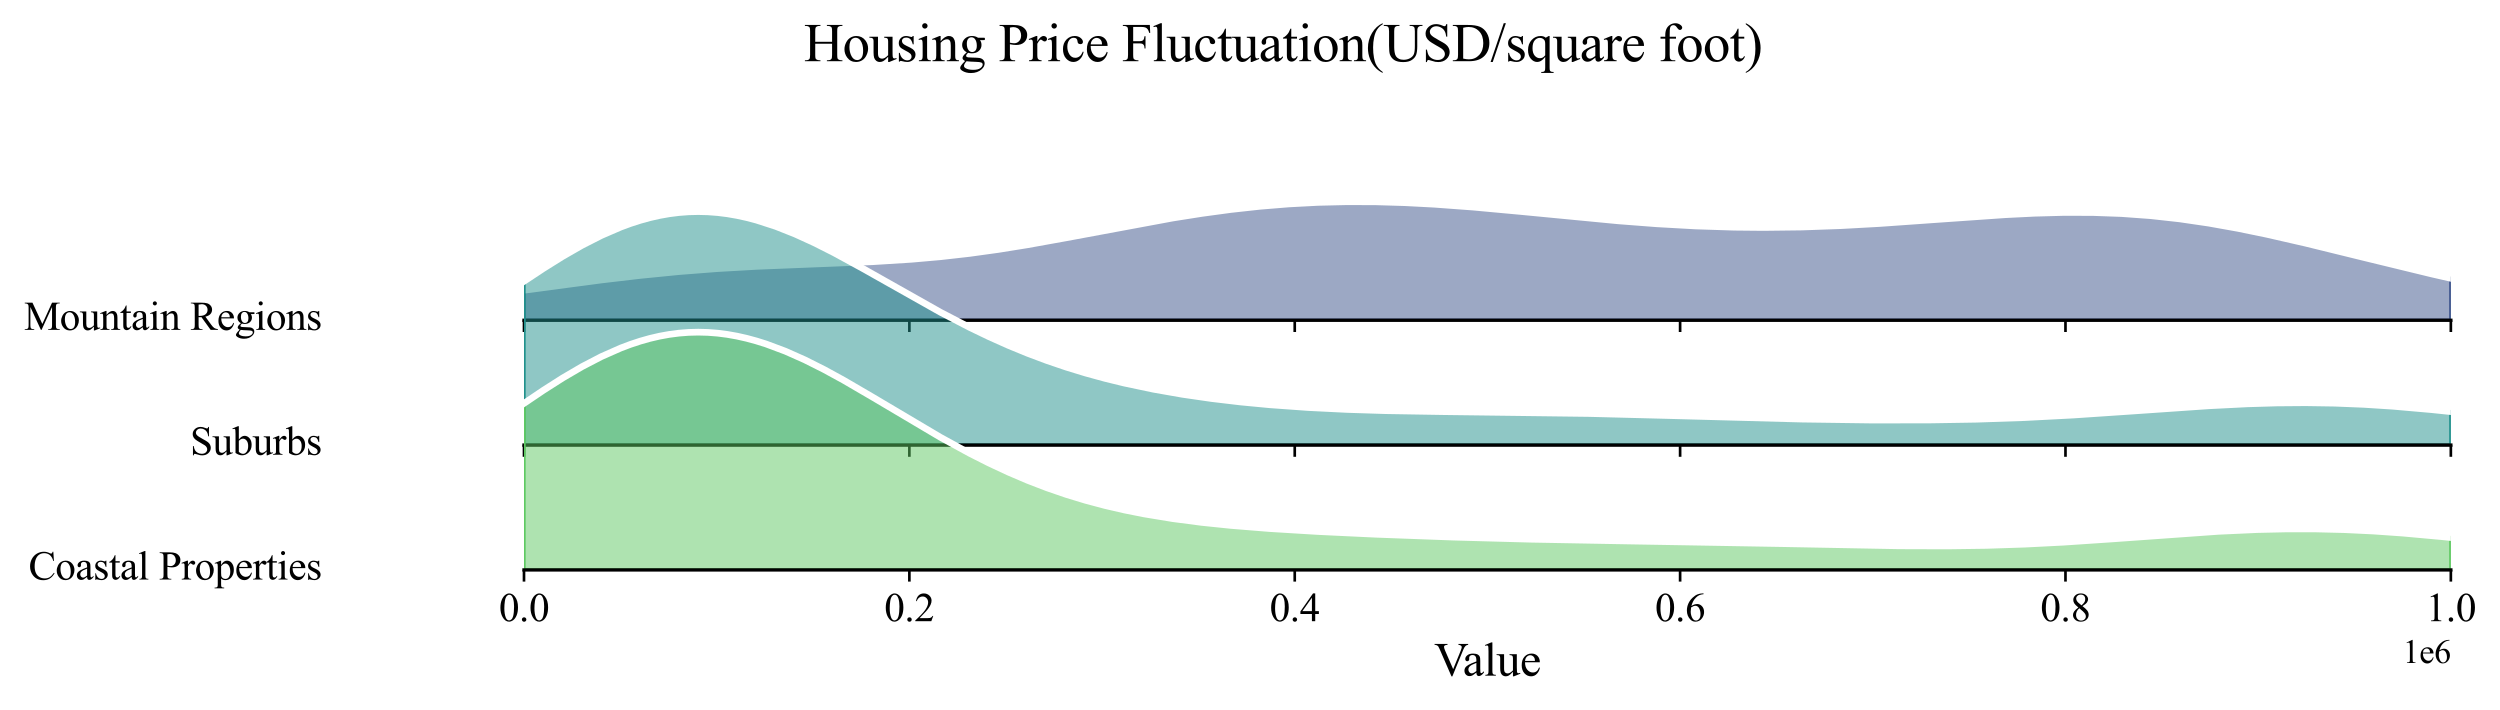 <?xml version="1.0" encoding="utf-8" standalone="no"?>
<!DOCTYPE svg PUBLIC "-//W3C//DTD SVG 1.1//EN"
  "http://www.w3.org/Graphics/SVG/1.1/DTD/svg11.dtd">
<svg xmlns:xlink="http://www.w3.org/1999/xlink" width="747.645pt" height="212.255pt" viewBox="0 0 747.645 212.255" xmlns="http://www.w3.org/2000/svg" version="1.1">
 <defs>
  <style type="text/css">*{stroke-linejoin: round; stroke-linecap: butt}</style>
 </defs>
 <g id="figure_1">
  <g id="patch_1">
   <path d="M 0 212.255 
L 747.645 212.255 
L 747.645 0 
L 0 0 
z
" style="fill: #ffffff"/>
  </g>
  <g id="axes_1">
   <g id="patch_2">
    <path d="M 156.706 95.78 
L 732.945 95.78 
L 732.945 21.12 
L 156.706 21.12 
L 156.706 95.78 
z
" style="fill: none; opacity: 0"/>
   </g>
   <g id="FillBetweenPolyCollection_1">
    <defs>
     <path id="mcd9615799f" d="M 156.706 -125.462 
L 156.706 -116.475 
L 159.601 -116.475 
L 162.497 -116.475 
L 165.393 -116.475 
L 168.288 -116.475 
L 171.184 -116.475 
L 174.08 -116.475 
L 176.976 -116.475 
L 179.871 -116.475 
L 182.767 -116.475 
L 185.663 -116.475 
L 188.558 -116.475 
L 191.454 -116.475 
L 194.35 -116.475 
L 197.245 -116.475 
L 200.141 -116.475 
L 203.037 -116.475 
L 205.932 -116.475 
L 208.828 -116.475 
L 211.724 -116.475 
L 214.619 -116.475 
L 217.515 -116.475 
L 220.411 -116.475 
L 223.306 -116.475 
L 226.202 -116.475 
L 229.098 -116.475 
L 231.993 -116.475 
L 234.889 -116.475 
L 237.785 -116.475 
L 240.68 -116.475 
L 243.576 -116.475 
L 246.472 -116.475 
L 249.367 -116.475 
L 252.263 -116.475 
L 255.159 -116.475 
L 258.054 -116.475 
L 260.95 -116.475 
L 263.846 -116.475 
L 266.741 -116.475 
L 269.637 -116.475 
L 272.533 -116.475 
L 275.428 -116.475 
L 278.324 -116.475 
L 281.22 -116.475 
L 284.116 -116.475 
L 287.011 -116.475 
L 289.907 -116.475 
L 292.803 -116.475 
L 295.698 -116.475 
L 298.594 -116.475 
L 301.49 -116.475 
L 304.385 -116.475 
L 307.281 -116.475 
L 310.177 -116.475 
L 313.072 -116.475 
L 315.968 -116.475 
L 318.864 -116.475 
L 321.759 -116.475 
L 324.655 -116.475 
L 327.551 -116.475 
L 330.446 -116.475 
L 333.342 -116.475 
L 336.238 -116.475 
L 339.133 -116.475 
L 342.029 -116.475 
L 344.925 -116.475 
L 347.82 -116.475 
L 350.716 -116.475 
L 353.612 -116.475 
L 356.507 -116.475 
L 359.403 -116.475 
L 362.299 -116.475 
L 365.194 -116.475 
L 368.09 -116.475 
L 370.986 -116.475 
L 373.881 -116.475 
L 376.777 -116.475 
L 379.673 -116.475 
L 382.568 -116.475 
L 385.464 -116.475 
L 388.36 -116.475 
L 391.256 -116.475 
L 394.151 -116.475 
L 397.047 -116.475 
L 399.943 -116.475 
L 402.838 -116.475 
L 405.734 -116.475 
L 408.63 -116.475 
L 411.525 -116.475 
L 414.421 -116.475 
L 417.317 -116.475 
L 420.212 -116.475 
L 423.108 -116.475 
L 426.004 -116.475 
L 428.899 -116.475 
L 431.795 -116.475 
L 434.691 -116.475 
L 437.586 -116.475 
L 440.482 -116.475 
L 443.378 -116.475 
L 446.273 -116.475 
L 449.169 -116.475 
L 452.065 -116.475 
L 454.96 -116.475 
L 457.856 -116.475 
L 460.752 -116.475 
L 463.647 -116.475 
L 466.543 -116.475 
L 469.439 -116.475 
L 472.334 -116.475 
L 475.23 -116.475 
L 478.126 -116.475 
L 481.021 -116.475 
L 483.917 -116.475 
L 486.813 -116.475 
L 489.708 -116.475 
L 492.604 -116.475 
L 495.5 -116.475 
L 498.396 -116.475 
L 501.291 -116.475 
L 504.187 -116.475 
L 507.083 -116.475 
L 509.978 -116.475 
L 512.874 -116.475 
L 515.77 -116.475 
L 518.665 -116.475 
L 521.561 -116.475 
L 524.457 -116.475 
L 527.352 -116.475 
L 530.248 -116.475 
L 533.144 -116.475 
L 536.039 -116.475 
L 538.935 -116.475 
L 541.831 -116.475 
L 544.726 -116.475 
L 547.622 -116.475 
L 550.518 -116.475 
L 553.413 -116.475 
L 556.309 -116.475 
L 559.205 -116.475 
L 562.1 -116.475 
L 564.996 -116.475 
L 567.892 -116.475 
L 570.787 -116.475 
L 573.683 -116.475 
L 576.579 -116.475 
L 579.474 -116.475 
L 582.37 -116.475 
L 585.266 -116.475 
L 588.161 -116.475 
L 591.057 -116.475 
L 593.953 -116.475 
L 596.849 -116.475 
L 599.744 -116.475 
L 602.64 -116.475 
L 605.536 -116.475 
L 608.431 -116.475 
L 611.327 -116.475 
L 614.223 -116.475 
L 617.118 -116.475 
L 620.014 -116.475 
L 622.91 -116.475 
L 625.805 -116.475 
L 628.701 -116.475 
L 631.597 -116.475 
L 634.492 -116.475 
L 637.388 -116.475 
L 640.284 -116.475 
L 643.179 -116.475 
L 646.075 -116.475 
L 648.971 -116.475 
L 651.866 -116.475 
L 654.762 -116.475 
L 657.658 -116.475 
L 660.553 -116.475 
L 663.449 -116.475 
L 666.345 -116.475 
L 669.24 -116.475 
L 672.136 -116.475 
L 675.032 -116.475 
L 677.927 -116.475 
L 680.823 -116.475 
L 683.719 -116.475 
L 686.614 -116.475 
L 689.51 -116.475 
L 692.406 -116.475 
L 695.301 -116.475 
L 698.197 -116.475 
L 701.093 -116.475 
L 703.989 -116.475 
L 706.884 -116.475 
L 709.78 -116.475 
L 712.676 -116.475 
L 715.571 -116.475 
L 718.467 -116.475 
L 721.363 -116.475 
L 724.258 -116.475 
L 727.154 -116.475 
L 730.05 -116.475 
L 732.945 -116.475 
L 732.945 -129.018 
L 732.945 -129.018 
L 730.05 -129.676 
L 727.154 -130.346 
L 724.258 -131.027 
L 721.363 -131.718 
L 718.467 -132.417 
L 715.571 -133.124 
L 712.676 -133.836 
L 709.78 -134.552 
L 706.884 -135.271 
L 703.989 -135.991 
L 701.093 -136.709 
L 698.197 -137.425 
L 695.301 -138.136 
L 692.406 -138.841 
L 689.51 -139.536 
L 686.614 -140.221 
L 683.719 -140.892 
L 680.823 -141.548 
L 677.927 -142.186 
L 675.032 -142.804 
L 672.136 -143.401 
L 669.24 -143.973 
L 666.345 -144.52 
L 663.449 -145.038 
L 660.553 -145.527 
L 657.658 -145.985 
L 654.762 -146.409 
L 651.866 -146.8 
L 648.971 -147.156 
L 646.075 -147.476 
L 643.179 -147.76 
L 640.284 -148.007 
L 637.388 -148.218 
L 634.492 -148.392 
L 631.597 -148.53 
L 628.701 -148.634 
L 625.805 -148.703 
L 622.91 -148.739 
L 620.014 -148.744 
L 617.118 -148.719 
L 614.223 -148.666 
L 611.327 -148.587 
L 608.431 -148.485 
L 605.536 -148.36 
L 602.64 -148.216 
L 599.744 -148.055 
L 596.849 -147.88 
L 593.953 -147.692 
L 591.057 -147.494 
L 588.161 -147.288 
L 585.266 -147.076 
L 582.37 -146.861 
L 579.474 -146.644 
L 576.579 -146.428 
L 573.683 -146.215 
L 570.787 -146.005 
L 567.892 -145.801 
L 564.996 -145.605 
L 562.1 -145.417 
L 559.205 -145.24 
L 556.309 -145.073 
L 553.413 -144.919 
L 550.518 -144.778 
L 547.622 -144.652 
L 544.726 -144.54 
L 541.831 -144.445 
L 538.935 -144.366 
L 536.039 -144.303 
L 533.144 -144.259 
L 530.248 -144.232 
L 527.352 -144.223 
L 524.457 -144.233 
L 521.561 -144.261 
L 518.665 -144.309 
L 515.77 -144.374 
L 512.874 -144.458 
L 509.978 -144.561 
L 507.083 -144.681 
L 504.187 -144.819 
L 501.291 -144.974 
L 498.396 -145.146 
L 495.5 -145.333 
L 492.604 -145.535 
L 489.708 -145.751 
L 486.813 -145.98 
L 483.917 -146.221 
L 481.021 -146.473 
L 478.126 -146.735 
L 475.23 -147.004 
L 472.334 -147.281 
L 469.439 -147.563 
L 466.543 -147.849 
L 463.647 -148.137 
L 460.752 -148.426 
L 457.856 -148.714 
L 454.96 -149 
L 452.065 -149.282 
L 449.169 -149.557 
L 446.273 -149.825 
L 443.378 -150.085 
L 440.482 -150.333 
L 437.586 -150.569 
L 434.691 -150.791 
L 431.795 -150.998 
L 428.899 -151.188 
L 426.004 -151.36 
L 423.108 -151.512 
L 420.212 -151.643 
L 417.317 -151.752 
L 414.421 -151.839 
L 411.525 -151.901 
L 408.63 -151.939 
L 405.734 -151.95 
L 402.838 -151.936 
L 399.943 -151.894 
L 397.047 -151.825 
L 394.151 -151.729 
L 391.256 -151.604 
L 388.36 -151.451 
L 385.464 -151.27 
L 382.568 -151.061 
L 379.673 -150.824 
L 376.777 -150.56 
L 373.881 -150.268 
L 370.986 -149.951 
L 368.09 -149.607 
L 365.194 -149.238 
L 362.299 -148.846 
L 359.403 -148.43 
L 356.507 -147.993 
L 353.612 -147.536 
L 350.716 -147.06 
L 347.82 -146.567 
L 344.925 -146.058 
L 342.029 -145.536 
L 339.133 -145.003 
L 336.238 -144.461 
L 333.342 -143.912 
L 330.446 -143.358 
L 327.551 -142.802 
L 324.655 -142.247 
L 321.759 -141.694 
L 318.864 -141.147 
L 315.968 -140.608 
L 313.072 -140.079 
L 310.177 -139.562 
L 307.281 -139.061 
L 304.385 -138.576 
L 301.49 -138.11 
L 298.594 -137.664 
L 295.698 -137.24 
L 292.803 -136.84 
L 289.907 -136.463 
L 287.011 -136.111 
L 284.116 -135.784 
L 281.22 -135.481 
L 278.324 -135.203 
L 275.428 -134.948 
L 272.533 -134.717 
L 269.637 -134.507 
L 266.741 -134.318 
L 263.846 -134.147 
L 260.95 -133.992 
L 258.054 -133.852 
L 255.159 -133.724 
L 252.263 -133.606 
L 249.367 -133.495 
L 246.472 -133.39 
L 243.576 -133.286 
L 240.68 -133.184 
L 237.785 -133.079 
L 234.889 -132.969 
L 231.993 -132.854 
L 229.098 -132.73 
L 226.202 -132.596 
L 223.306 -132.451 
L 220.411 -132.293 
L 217.515 -132.122 
L 214.619 -131.935 
L 211.724 -131.734 
L 208.828 -131.517 
L 205.932 -131.284 
L 203.037 -131.035 
L 200.141 -130.771 
L 197.245 -130.491 
L 194.35 -130.197 
L 191.454 -129.888 
L 188.558 -129.567 
L 185.663 -129.233 
L 182.767 -128.888 
L 179.871 -128.532 
L 176.976 -128.168 
L 174.08 -127.795 
L 171.184 -127.416 
L 168.288 -127.031 
L 165.393 -126.642 
L 162.497 -126.25 
L 159.601 -125.856 
L 156.706 -125.462 
z
" style="stroke: #3b528b"/>
    </defs>
    <g clip-path="url(#p519e48cf0f)">
     <use xlink:href="#mcd9615799f" x="0" y="212.255" style="fill: #3b528b; fill-opacity: 0.5; stroke: #3b528b"/>
    </g>
   </g>
   <g id="matplotlib.axis_1">
    <g id="xtick_1">
     <g id="line2d_1">
      <defs>
       <path id="mfad5a10d99" d="M 0 0 
L 0 3.5 
" style="stroke: #000000; stroke-width: 0.8"/>
      </defs>
      <g>
       <use xlink:href="#mfad5a10d99" x="156.706" y="95.78" style="stroke: #000000; stroke-width: 0.8"/>
      </g>
     </g>
    </g>
    <g id="xtick_2">
     <g id="line2d_2">
      <g>
       <use xlink:href="#mfad5a10d99" x="271.954" y="95.78" style="stroke: #000000; stroke-width: 0.8"/>
      </g>
     </g>
    </g>
    <g id="xtick_3">
     <g id="line2d_3">
      <g>
       <use xlink:href="#mfad5a10d99" x="387.202" y="95.78" style="stroke: #000000; stroke-width: 0.8"/>
      </g>
     </g>
    </g>
    <g id="xtick_4">
     <g id="line2d_4">
      <g>
       <use xlink:href="#mfad5a10d99" x="502.449" y="95.78" style="stroke: #000000; stroke-width: 0.8"/>
      </g>
     </g>
    </g>
    <g id="xtick_5">
     <g id="line2d_5">
      <g>
       <use xlink:href="#mfad5a10d99" x="617.697" y="95.78" style="stroke: #000000; stroke-width: 0.8"/>
      </g>
     </g>
    </g>
    <g id="xtick_6">
     <g id="line2d_6">
      <g>
       <use xlink:href="#mfad5a10d99" x="732.945" y="95.78" style="stroke: #000000; stroke-width: 0.8"/>
      </g>
     </g>
    </g>
   </g>
   <g id="matplotlib.axis_2"/>
   <g id="line2d_7">
    <path d="M 156.706 86.794 
L 179.871 83.723 
L 191.454 82.367 
L 203.037 81.22 
L 214.619 80.32 
L 226.202 79.659 
L 240.68 79.072 
L 260.95 78.263 
L 272.533 77.538 
L 281.22 76.774 
L 289.907 75.792 
L 298.594 74.591 
L 307.281 73.195 
L 318.864 71.108 
L 350.716 65.196 
L 359.403 63.825 
L 368.09 62.648 
L 376.777 61.695 
L 385.464 60.985 
L 394.151 60.527 
L 402.838 60.32 
L 411.525 60.354 
L 420.212 60.612 
L 428.899 61.067 
L 440.482 61.922 
L 454.96 63.255 
L 483.917 66.034 
L 495.5 66.923 
L 507.083 67.574 
L 518.665 67.947 
L 527.352 68.032 
L 538.935 67.89 
L 550.518 67.477 
L 562.1 66.838 
L 579.474 65.611 
L 599.744 64.2 
L 608.431 63.771 
L 617.118 63.536 
L 625.805 63.553 
L 634.492 63.863 
L 643.179 64.495 
L 651.866 65.455 
L 660.553 66.728 
L 669.24 68.282 
L 677.927 70.07 
L 689.51 72.719 
L 706.884 76.984 
L 727.154 81.909 
L 732.945 83.237 
L 732.945 83.237 
" clip-path="url(#p519e48cf0f)" style="fill: none; stroke: #ffffff; stroke-width: 2; stroke-linecap: square"/>
   </g>
   <g id="line2d_8">
    <path d="M 156.706 95.78 
L 732.945 95.78 
" style="fill: none; stroke: #000000; stroke-linecap: square"/>
   </g>
   <g id="text_1">
    <g id="patch_3">
     <path d="M 3.24 105.201 
L 100.161 105.201 
L 100.161 86.359 
L 3.24 86.359 
z
" style="fill: #ffffff; opacity: 0.5"/>
    </g>
    <!-- Mountain Regions -->
    <g transform="translate(7.2 98.652) scale(0.12 -0.12)">
     <defs>
      <path id="TimesNewRomanPSMT-4d" d="M 2619 0 
L 981 3566 
L 981 734 
Q 981 344 1066 247 
Q 1181 116 1431 116 
L 1581 116 
L 1581 0 
L 106 0 
L 106 116 
L 256 116 
Q 525 116 638 278 
Q 706 378 706 734 
L 706 3503 
Q 706 3784 644 3909 
Q 600 4000 483 4061 
Q 366 4122 106 4122 
L 106 4238 
L 1306 4238 
L 2844 922 
L 4356 4238 
L 5556 4238 
L 5556 4122 
L 5409 4122 
Q 5138 4122 5025 3959 
Q 4956 3859 4956 3503 
L 4956 734 
Q 4956 344 5044 247 
Q 5159 116 5409 116 
L 5556 116 
L 5556 0 
L 3756 0 
L 3756 116 
L 3906 116 
Q 4178 116 4288 278 
Q 4356 378 4356 734 
L 4356 3566 
L 2722 0 
L 2619 0 
z
" transform="scale(0.016)"/>
      <path id="TimesNewRomanPSMT-6f" d="M 1600 2947 
Q 2250 2947 2644 2453 
Q 2978 2031 2978 1484 
Q 2978 1100 2793 706 
Q 2609 313 2286 112 
Q 1963 -88 1566 -88 
Q 919 -88 538 428 
Q 216 863 216 1403 
Q 216 1797 411 2186 
Q 606 2575 925 2761 
Q 1244 2947 1600 2947 
z
M 1503 2744 
Q 1338 2744 1170 2645 
Q 1003 2547 900 2300 
Q 797 2053 797 1666 
Q 797 1041 1045 587 
Q 1294 134 1700 134 
Q 2003 134 2200 384 
Q 2397 634 2397 1244 
Q 2397 2006 2069 2444 
Q 1847 2744 1503 2744 
z
" transform="scale(0.016)"/>
      <path id="TimesNewRomanPSMT-75" d="M 2709 2863 
L 2709 1128 
Q 2709 631 2732 520 
Q 2756 409 2807 365 
Q 2859 322 2928 322 
Q 3025 322 3147 375 
L 3191 266 
L 2334 -88 
L 2194 -88 
L 2194 519 
Q 1825 119 1631 15 
Q 1438 -88 1222 -88 
Q 981 -88 804 51 
Q 628 191 559 409 
Q 491 628 491 1028 
L 491 2306 
Q 491 2509 447 2587 
Q 403 2666 317 2708 
Q 231 2750 6 2747 
L 6 2863 
L 1009 2863 
L 1009 947 
Q 1009 547 1148 422 
Q 1288 297 1484 297 
Q 1619 297 1789 381 
Q 1959 466 2194 703 
L 2194 2325 
Q 2194 2569 2105 2655 
Q 2016 2741 1734 2747 
L 1734 2863 
L 2709 2863 
z
" transform="scale(0.016)"/>
      <path id="TimesNewRomanPSMT-6e" d="M 1034 2341 
Q 1538 2947 1994 2947 
Q 2228 2947 2397 2830 
Q 2566 2713 2666 2444 
Q 2734 2256 2734 1869 
L 2734 647 
Q 2734 375 2778 278 
Q 2813 200 2889 156 
Q 2966 113 3172 113 
L 3172 0 
L 1756 0 
L 1756 113 
L 1816 113 
Q 2016 113 2095 173 
Q 2175 234 2206 353 
Q 2219 400 2219 647 
L 2219 1819 
Q 2219 2209 2117 2386 
Q 2016 2563 1775 2563 
Q 1403 2563 1034 2156 
L 1034 647 
Q 1034 356 1069 288 
Q 1113 197 1189 155 
Q 1266 113 1500 113 
L 1500 0 
L 84 0 
L 84 113 
L 147 113 
Q 366 113 442 223 
Q 519 334 519 647 
L 519 1709 
Q 519 2225 495 2337 
Q 472 2450 423 2490 
Q 375 2531 294 2531 
Q 206 2531 84 2484 
L 38 2597 
L 900 2947 
L 1034 2947 
L 1034 2341 
z
" transform="scale(0.016)"/>
      <path id="TimesNewRomanPSMT-74" d="M 1031 3803 
L 1031 2863 
L 1700 2863 
L 1700 2644 
L 1031 2644 
L 1031 788 
Q 1031 509 1111 412 
Q 1191 316 1316 316 
Q 1419 316 1516 380 
Q 1613 444 1666 569 
L 1788 569 
Q 1678 263 1478 108 
Q 1278 -47 1066 -47 
Q 922 -47 784 33 
Q 647 113 581 261 
Q 516 409 516 719 
L 516 2644 
L 63 2644 
L 63 2747 
Q 234 2816 414 2980 
Q 594 3144 734 3369 
Q 806 3488 934 3803 
L 1031 3803 
z
" transform="scale(0.016)"/>
      <path id="TimesNewRomanPSMT-61" d="M 1822 413 
Q 1381 72 1269 19 
Q 1100 -59 909 -59 
Q 613 -59 420 144 
Q 228 347 228 678 
Q 228 888 322 1041 
Q 450 1253 767 1440 
Q 1084 1628 1822 1897 
L 1822 2009 
Q 1822 2438 1686 2597 
Q 1550 2756 1291 2756 
Q 1094 2756 978 2650 
Q 859 2544 859 2406 
L 866 2225 
Q 866 2081 792 2003 
Q 719 1925 600 1925 
Q 484 1925 411 2006 
Q 338 2088 338 2228 
Q 338 2497 613 2722 
Q 888 2947 1384 2947 
Q 1766 2947 2009 2819 
Q 2194 2722 2281 2516 
Q 2338 2381 2338 1966 
L 2338 994 
Q 2338 584 2353 492 
Q 2369 400 2405 369 
Q 2441 338 2488 338 
Q 2538 338 2575 359 
Q 2641 400 2828 588 
L 2828 413 
Q 2478 -56 2159 -56 
Q 2006 -56 1915 50 
Q 1825 156 1822 413 
z
M 1822 616 
L 1822 1706 
Q 1350 1519 1213 1441 
Q 966 1303 859 1153 
Q 753 1003 753 825 
Q 753 600 887 451 
Q 1022 303 1197 303 
Q 1434 303 1822 616 
z
" transform="scale(0.016)"/>
      <path id="TimesNewRomanPSMT-69" d="M 928 4444 
Q 1059 4444 1151 4351 
Q 1244 4259 1244 4128 
Q 1244 3997 1151 3903 
Q 1059 3809 928 3809 
Q 797 3809 703 3903 
Q 609 3997 609 4128 
Q 609 4259 701 4351 
Q 794 4444 928 4444 
z
M 1188 2947 
L 1188 647 
Q 1188 378 1227 289 
Q 1266 200 1342 156 
Q 1419 113 1622 113 
L 1622 0 
L 231 0 
L 231 113 
Q 441 113 512 153 
Q 584 194 626 287 
Q 669 381 669 647 
L 669 1750 
Q 669 2216 641 2353 
Q 619 2453 572 2492 
Q 525 2531 444 2531 
Q 356 2531 231 2484 
L 188 2597 
L 1050 2947 
L 1188 2947 
z
" transform="scale(0.016)"/>
      <path id="TimesNewRomanPSMT-20" transform="scale(0.016)"/>
      <path id="TimesNewRomanPSMT-52" d="M 4325 0 
L 3194 0 
L 1759 1981 
Q 1600 1975 1500 1975 
Q 1459 1975 1412 1976 
Q 1366 1978 1316 1981 
L 1316 750 
Q 1316 350 1403 253 
Q 1522 116 1759 116 
L 1925 116 
L 1925 0 
L 109 0 
L 109 116 
L 269 116 
Q 538 116 653 291 
Q 719 388 719 750 
L 719 3488 
Q 719 3888 631 3984 
Q 509 4122 269 4122 
L 109 4122 
L 109 4238 
L 1653 4238 
Q 2328 4238 2648 4139 
Q 2969 4041 3192 3777 
Q 3416 3513 3416 3147 
Q 3416 2756 3161 2468 
Q 2906 2181 2372 2063 
L 3247 847 
Q 3547 428 3762 290 
Q 3978 153 4325 116 
L 4325 0 
z
M 1316 2178 
Q 1375 2178 1419 2176 
Q 1463 2175 1491 2175 
Q 2097 2175 2405 2437 
Q 2713 2700 2713 3106 
Q 2713 3503 2464 3751 
Q 2216 4000 1806 4000 
Q 1625 4000 1316 3941 
L 1316 2178 
z
" transform="scale(0.016)"/>
      <path id="TimesNewRomanPSMT-65" d="M 681 1784 
Q 678 1147 991 784 
Q 1303 422 1725 422 
Q 2006 422 2214 576 
Q 2422 731 2563 1106 
L 2659 1044 
Q 2594 616 2278 264 
Q 1963 -88 1488 -88 
Q 972 -88 605 314 
Q 238 716 238 1394 
Q 238 2128 614 2539 
Q 991 2950 1559 2950 
Q 2041 2950 2350 2633 
Q 2659 2316 2659 1784 
L 681 1784 
z
M 681 1966 
L 2006 1966 
Q 1991 2241 1941 2353 
Q 1863 2528 1708 2628 
Q 1553 2728 1384 2728 
Q 1125 2728 920 2526 
Q 716 2325 681 1966 
z
" transform="scale(0.016)"/>
      <path id="TimesNewRomanPSMT-67" d="M 966 1044 
Q 703 1172 562 1401 
Q 422 1631 422 1909 
Q 422 2334 742 2640 
Q 1063 2947 1563 2947 
Q 1972 2947 2272 2747 
L 2878 2747 
Q 3013 2747 3034 2739 
Q 3056 2731 3066 2713 
Q 3084 2684 3084 2613 
Q 3084 2531 3069 2500 
Q 3059 2484 3036 2475 
Q 3013 2466 2878 2466 
L 2506 2466 
Q 2681 2241 2681 1891 
Q 2681 1491 2375 1206 
Q 2069 922 1553 922 
Q 1341 922 1119 984 
Q 981 866 932 777 
Q 884 688 884 625 
Q 884 572 936 522 
Q 988 472 1138 450 
Q 1225 438 1575 428 
Q 2219 413 2409 384 
Q 2700 344 2873 169 
Q 3047 -6 3047 -263 
Q 3047 -616 2716 -925 
Q 2228 -1381 1444 -1381 
Q 841 -1381 425 -1109 
Q 191 -953 191 -784 
Q 191 -709 225 -634 
Q 278 -519 444 -313 
Q 466 -284 763 25 
Q 600 122 533 198 
Q 466 275 466 372 
Q 466 481 555 628 
Q 644 775 966 1044 
z
M 1509 2797 
Q 1278 2797 1122 2612 
Q 966 2428 966 2047 
Q 966 1553 1178 1281 
Q 1341 1075 1591 1075 
Q 1828 1075 1981 1253 
Q 2134 1431 2134 1813 
Q 2134 2309 1919 2591 
Q 1759 2797 1509 2797 
z
M 934 0 
Q 788 -159 713 -296 
Q 638 -434 638 -550 
Q 638 -700 819 -813 
Q 1131 -1006 1722 -1006 
Q 2284 -1006 2551 -807 
Q 2819 -609 2819 -384 
Q 2819 -222 2659 -153 
Q 2497 -84 2016 -72 
Q 1313 -53 934 0 
z
" transform="scale(0.016)"/>
      <path id="TimesNewRomanPSMT-73" d="M 2050 2947 
L 2050 1972 
L 1947 1972 
Q 1828 2431 1642 2597 
Q 1456 2763 1169 2763 
Q 950 2763 815 2647 
Q 681 2531 681 2391 
Q 681 2216 781 2091 
Q 878 1963 1175 1819 
L 1631 1597 
Q 2266 1288 2266 781 
Q 2266 391 1970 151 
Q 1675 -88 1309 -88 
Q 1047 -88 709 6 
Q 606 38 541 38 
Q 469 38 428 -44 
L 325 -44 
L 325 978 
L 428 978 
Q 516 541 762 319 
Q 1009 97 1316 97 
Q 1531 97 1667 223 
Q 1803 350 1803 528 
Q 1803 744 1651 891 
Q 1500 1038 1047 1263 
Q 594 1488 453 1669 
Q 313 1847 313 2119 
Q 313 2472 555 2709 
Q 797 2947 1181 2947 
Q 1350 2947 1591 2875 
Q 1750 2828 1803 2828 
Q 1853 2828 1881 2850 
Q 1909 2872 1947 2947 
L 2050 2947 
z
" transform="scale(0.016)"/>
     </defs>
     <use xlink:href="#TimesNewRomanPSMT-4d"/>
     <use xlink:href="#TimesNewRomanPSMT-6f" transform="translate(88.916 0)"/>
     <use xlink:href="#TimesNewRomanPSMT-75" transform="translate(138.916 0)"/>
     <use xlink:href="#TimesNewRomanPSMT-6e" transform="translate(188.916 0)"/>
     <use xlink:href="#TimesNewRomanPSMT-74" transform="translate(238.916 0)"/>
     <use xlink:href="#TimesNewRomanPSMT-61" transform="translate(266.699 0)"/>
     <use xlink:href="#TimesNewRomanPSMT-69" transform="translate(311.084 0)"/>
     <use xlink:href="#TimesNewRomanPSMT-6e" transform="translate(338.867 0)"/>
     <use xlink:href="#TimesNewRomanPSMT-20" transform="translate(388.867 0)"/>
     <use xlink:href="#TimesNewRomanPSMT-52" transform="translate(413.867 0)"/>
     <use xlink:href="#TimesNewRomanPSMT-65" transform="translate(480.566 0)"/>
     <use xlink:href="#TimesNewRomanPSMT-67" transform="translate(524.951 0)"/>
     <use xlink:href="#TimesNewRomanPSMT-69" transform="translate(574.951 0)"/>
     <use xlink:href="#TimesNewRomanPSMT-6f" transform="translate(602.734 0)"/>
     <use xlink:href="#TimesNewRomanPSMT-6e" transform="translate(652.734 0)"/>
     <use xlink:href="#TimesNewRomanPSMT-73" transform="translate(702.734 0)"/>
    </g>
   </g>
  </g>
  <g id="axes_2">
   <g id="patch_4">
    <path d="M 156.706 133.11 
L 732.945 133.11 
L 732.945 58.45 
L 156.706 58.45 
L 156.706 133.11 
z
" style="fill: none; opacity: 0"/>
   </g>
   <g id="FillBetweenPolyCollection_2">
    <defs>
     <path id="mbb0aac7d7c" d="M 156.706 -128.134 
L 156.706 -79.145 
L 159.601 -79.145 
L 162.497 -79.145 
L 165.393 -79.145 
L 168.288 -79.145 
L 171.184 -79.145 
L 174.08 -79.145 
L 176.976 -79.145 
L 179.871 -79.145 
L 182.767 -79.145 
L 185.663 -79.145 
L 188.558 -79.145 
L 191.454 -79.145 
L 194.35 -79.145 
L 197.245 -79.145 
L 200.141 -79.145 
L 203.037 -79.145 
L 205.932 -79.145 
L 208.828 -79.145 
L 211.724 -79.145 
L 214.619 -79.145 
L 217.515 -79.145 
L 220.411 -79.145 
L 223.306 -79.145 
L 226.202 -79.145 
L 229.098 -79.145 
L 231.993 -79.145 
L 234.889 -79.145 
L 237.785 -79.145 
L 240.68 -79.145 
L 243.576 -79.145 
L 246.472 -79.145 
L 249.367 -79.145 
L 252.263 -79.145 
L 255.159 -79.145 
L 258.054 -79.145 
L 260.95 -79.145 
L 263.846 -79.145 
L 266.741 -79.145 
L 269.637 -79.145 
L 272.533 -79.145 
L 275.428 -79.145 
L 278.324 -79.145 
L 281.22 -79.145 
L 284.116 -79.145 
L 287.011 -79.145 
L 289.907 -79.145 
L 292.803 -79.145 
L 295.698 -79.145 
L 298.594 -79.145 
L 301.49 -79.145 
L 304.385 -79.145 
L 307.281 -79.145 
L 310.177 -79.145 
L 313.072 -79.145 
L 315.968 -79.145 
L 318.864 -79.145 
L 321.759 -79.145 
L 324.655 -79.145 
L 327.551 -79.145 
L 330.446 -79.145 
L 333.342 -79.145 
L 336.238 -79.145 
L 339.133 -79.145 
L 342.029 -79.145 
L 344.925 -79.145 
L 347.82 -79.145 
L 350.716 -79.145 
L 353.612 -79.145 
L 356.507 -79.145 
L 359.403 -79.145 
L 362.299 -79.145 
L 365.194 -79.145 
L 368.09 -79.145 
L 370.986 -79.145 
L 373.881 -79.145 
L 376.777 -79.145 
L 379.673 -79.145 
L 382.568 -79.145 
L 385.464 -79.145 
L 388.36 -79.145 
L 391.256 -79.145 
L 394.151 -79.145 
L 397.047 -79.145 
L 399.943 -79.145 
L 402.838 -79.145 
L 405.734 -79.145 
L 408.63 -79.145 
L 411.525 -79.145 
L 414.421 -79.145 
L 417.317 -79.145 
L 420.212 -79.145 
L 423.108 -79.145 
L 426.004 -79.145 
L 428.899 -79.145 
L 431.795 -79.145 
L 434.691 -79.145 
L 437.586 -79.145 
L 440.482 -79.145 
L 443.378 -79.145 
L 446.273 -79.145 
L 449.169 -79.145 
L 452.065 -79.145 
L 454.96 -79.145 
L 457.856 -79.145 
L 460.752 -79.145 
L 463.647 -79.145 
L 466.543 -79.145 
L 469.439 -79.145 
L 472.334 -79.145 
L 475.23 -79.145 
L 478.126 -79.145 
L 481.021 -79.145 
L 483.917 -79.145 
L 486.813 -79.145 
L 489.708 -79.145 
L 492.604 -79.145 
L 495.5 -79.145 
L 498.396 -79.145 
L 501.291 -79.145 
L 504.187 -79.145 
L 507.083 -79.145 
L 509.978 -79.145 
L 512.874 -79.145 
L 515.77 -79.145 
L 518.665 -79.145 
L 521.561 -79.145 
L 524.457 -79.145 
L 527.352 -79.145 
L 530.248 -79.145 
L 533.144 -79.145 
L 536.039 -79.145 
L 538.935 -79.145 
L 541.831 -79.145 
L 544.726 -79.145 
L 547.622 -79.145 
L 550.518 -79.145 
L 553.413 -79.145 
L 556.309 -79.145 
L 559.205 -79.145 
L 562.1 -79.145 
L 564.996 -79.145 
L 567.892 -79.145 
L 570.787 -79.145 
L 573.683 -79.145 
L 576.579 -79.145 
L 579.474 -79.145 
L 582.37 -79.145 
L 585.266 -79.145 
L 588.161 -79.145 
L 591.057 -79.145 
L 593.953 -79.145 
L 596.849 -79.145 
L 599.744 -79.145 
L 602.64 -79.145 
L 605.536 -79.145 
L 608.431 -79.145 
L 611.327 -79.145 
L 614.223 -79.145 
L 617.118 -79.145 
L 620.014 -79.145 
L 622.91 -79.145 
L 625.805 -79.145 
L 628.701 -79.145 
L 631.597 -79.145 
L 634.492 -79.145 
L 637.388 -79.145 
L 640.284 -79.145 
L 643.179 -79.145 
L 646.075 -79.145 
L 648.971 -79.145 
L 651.866 -79.145 
L 654.762 -79.145 
L 657.658 -79.145 
L 660.553 -79.145 
L 663.449 -79.145 
L 666.345 -79.145 
L 669.24 -79.145 
L 672.136 -79.145 
L 675.032 -79.145 
L 677.927 -79.145 
L 680.823 -79.145 
L 683.719 -79.145 
L 686.614 -79.145 
L 689.51 -79.145 
L 692.406 -79.145 
L 695.301 -79.145 
L 698.197 -79.145 
L 701.093 -79.145 
L 703.989 -79.145 
L 706.884 -79.145 
L 709.78 -79.145 
L 712.676 -79.145 
L 715.571 -79.145 
L 718.467 -79.145 
L 721.363 -79.145 
L 724.258 -79.145 
L 727.154 -79.145 
L 730.05 -79.145 
L 732.945 -79.145 
L 732.945 -89.154 
L 732.945 -89.154 
L 730.05 -89.463 
L 727.154 -89.759 
L 724.258 -90.039 
L 721.363 -90.303 
L 718.467 -90.549 
L 715.571 -90.776 
L 712.676 -90.983 
L 709.78 -91.168 
L 706.884 -91.332 
L 703.989 -91.472 
L 701.093 -91.59 
L 698.197 -91.683 
L 695.301 -91.753 
L 692.406 -91.798 
L 689.51 -91.82 
L 686.614 -91.819 
L 683.719 -91.795 
L 680.823 -91.749 
L 677.927 -91.682 
L 675.032 -91.595 
L 672.136 -91.489 
L 669.24 -91.366 
L 666.345 -91.226 
L 663.449 -91.072 
L 660.553 -90.905 
L 657.658 -90.727 
L 654.762 -90.539 
L 651.866 -90.343 
L 648.971 -90.141 
L 646.075 -89.935 
L 643.179 -89.726 
L 640.284 -89.516 
L 637.388 -89.307 
L 634.492 -89.099 
L 631.597 -88.895 
L 628.701 -88.696 
L 625.805 -88.502 
L 622.91 -88.315 
L 620.014 -88.136 
L 617.118 -87.966 
L 614.223 -87.804 
L 611.327 -87.653 
L 608.431 -87.511 
L 605.536 -87.381 
L 602.64 -87.26 
L 599.744 -87.151 
L 596.849 -87.052 
L 593.953 -86.964 
L 591.057 -86.887 
L 588.161 -86.819 
L 585.266 -86.762 
L 582.37 -86.715 
L 579.474 -86.677 
L 576.579 -86.648 
L 573.683 -86.627 
L 570.787 -86.615 
L 567.892 -86.61 
L 564.996 -86.613 
L 562.1 -86.624 
L 559.205 -86.641 
L 556.309 -86.664 
L 553.413 -86.694 
L 550.518 -86.729 
L 547.622 -86.77 
L 544.726 -86.816 
L 541.831 -86.867 
L 538.935 -86.923 
L 536.039 -86.983 
L 533.144 -87.047 
L 530.248 -87.115 
L 527.352 -87.187 
L 524.457 -87.262 
L 521.561 -87.339 
L 518.665 -87.419 
L 515.77 -87.501 
L 512.874 -87.584 
L 509.978 -87.668 
L 507.083 -87.754 
L 504.187 -87.839 
L 501.291 -87.924 
L 498.396 -88.008 
L 495.5 -88.09 
L 492.604 -88.171 
L 489.708 -88.25 
L 486.813 -88.326 
L 483.917 -88.399 
L 481.021 -88.469 
L 478.126 -88.535 
L 475.23 -88.597 
L 472.334 -88.655 
L 469.439 -88.708 
L 466.543 -88.758 
L 463.647 -88.804 
L 460.752 -88.846 
L 457.856 -88.884 
L 454.96 -88.919 
L 452.065 -88.951 
L 449.169 -88.981 
L 446.273 -89.01 
L 443.378 -89.037 
L 440.482 -89.064 
L 437.586 -89.092 
L 434.691 -89.121 
L 431.795 -89.152 
L 428.899 -89.187 
L 426.004 -89.226 
L 423.108 -89.27 
L 420.212 -89.321 
L 417.317 -89.378 
L 414.421 -89.444 
L 411.525 -89.52 
L 408.63 -89.605 
L 405.734 -89.702 
L 402.838 -89.81 
L 399.943 -89.932 
L 397.047 -90.067 
L 394.151 -90.217 
L 391.256 -90.383 
L 388.36 -90.565 
L 385.464 -90.764 
L 382.568 -90.981 
L 379.673 -91.217 
L 376.777 -91.472 
L 373.881 -91.748 
L 370.986 -92.045 
L 368.09 -92.365 
L 365.194 -92.708 
L 362.299 -93.075 
L 359.403 -93.467 
L 356.507 -93.887 
L 353.612 -94.334 
L 350.716 -94.811 
L 347.82 -95.319 
L 344.925 -95.86 
L 342.029 -96.434 
L 339.133 -97.044 
L 336.238 -97.692 
L 333.342 -98.379 
L 330.446 -99.108 
L 327.551 -99.879 
L 324.655 -100.695 
L 321.759 -101.557 
L 318.864 -102.468 
L 315.968 -103.427 
L 313.072 -104.437 
L 310.177 -105.498 
L 307.281 -106.612 
L 304.385 -107.778 
L 301.49 -108.996 
L 298.594 -110.266 
L 295.698 -111.587 
L 292.803 -112.958 
L 289.907 -114.376 
L 287.011 -115.839 
L 284.116 -117.344 
L 281.22 -118.887 
L 278.324 -120.463 
L 275.428 -122.069 
L 272.533 -123.697 
L 269.637 -125.342 
L 266.741 -126.997 
L 263.846 -128.655 
L 260.95 -130.307 
L 258.054 -131.945 
L 255.159 -133.561 
L 252.263 -135.145 
L 249.367 -136.688 
L 246.472 -138.181 
L 243.576 -139.613 
L 240.68 -140.977 
L 237.785 -142.261 
L 234.889 -143.457 
L 231.993 -144.556 
L 229.098 -145.55 
L 226.202 -146.43 
L 223.306 -147.19 
L 220.411 -147.823 
L 217.515 -148.323 
L 214.619 -148.686 
L 211.724 -148.906 
L 208.828 -148.982 
L 205.932 -148.91 
L 203.037 -148.692 
L 200.141 -148.325 
L 197.245 -147.812 
L 194.35 -147.155 
L 191.454 -146.357 
L 188.558 -145.422 
L 185.663 -144.356 
L 182.767 -143.164 
L 179.871 -141.853 
L 176.976 -140.432 
L 174.08 -138.908 
L 171.184 -137.291 
L 168.288 -135.588 
L 165.393 -133.812 
L 162.497 -131.97 
L 159.601 -130.074 
L 156.706 -128.134 
z
" style="stroke: #21918c"/>
    </defs>
    <g clip-path="url(#p719ef29d28)">
     <use xlink:href="#mbb0aac7d7c" x="0" y="212.255" style="fill: #21918c; fill-opacity: 0.5; stroke: #21918c"/>
    </g>
   </g>
   <g id="matplotlib.axis_3">
    <g id="xtick_7">
     <g id="line2d_9">
      <g>
       <use xlink:href="#mfad5a10d99" x="156.706" y="133.11" style="stroke: #000000; stroke-width: 0.8"/>
      </g>
     </g>
    </g>
    <g id="xtick_8">
     <g id="line2d_10">
      <g>
       <use xlink:href="#mfad5a10d99" x="271.954" y="133.11" style="stroke: #000000; stroke-width: 0.8"/>
      </g>
     </g>
    </g>
    <g id="xtick_9">
     <g id="line2d_11">
      <g>
       <use xlink:href="#mfad5a10d99" x="387.202" y="133.11" style="stroke: #000000; stroke-width: 0.8"/>
      </g>
     </g>
    </g>
    <g id="xtick_10">
     <g id="line2d_12">
      <g>
       <use xlink:href="#mfad5a10d99" x="502.449" y="133.11" style="stroke: #000000; stroke-width: 0.8"/>
      </g>
     </g>
    </g>
    <g id="xtick_11">
     <g id="line2d_13">
      <g>
       <use xlink:href="#mfad5a10d99" x="617.697" y="133.11" style="stroke: #000000; stroke-width: 0.8"/>
      </g>
     </g>
    </g>
    <g id="xtick_12">
     <g id="line2d_14">
      <g>
       <use xlink:href="#mfad5a10d99" x="732.945" y="133.11" style="stroke: #000000; stroke-width: 0.8"/>
      </g>
     </g>
    </g>
   </g>
   <g id="matplotlib.axis_4"/>
   <g id="line2d_15">
    <path d="M 156.706 84.122 
L 162.497 80.285 
L 168.288 76.667 
L 174.08 73.347 
L 179.871 70.402 
L 185.663 67.9 
L 188.558 66.833 
L 191.454 65.899 
L 194.35 65.1 
L 197.245 64.443 
L 200.141 63.93 
L 203.037 63.564 
L 205.932 63.345 
L 208.828 63.274 
L 211.724 63.349 
L 214.619 63.57 
L 217.515 63.932 
L 220.411 64.432 
L 223.306 65.065 
L 226.202 65.825 
L 231.993 67.699 
L 237.785 69.994 
L 243.576 72.642 
L 249.367 75.567 
L 258.054 80.31 
L 281.22 93.369 
L 289.907 97.88 
L 295.698 100.668 
L 301.49 103.259 
L 307.281 105.643 
L 313.072 107.818 
L 318.864 109.788 
L 324.655 111.56 
L 330.446 113.148 
L 336.238 114.563 
L 344.925 116.396 
L 353.612 117.921 
L 362.299 119.181 
L 370.986 120.21 
L 379.673 121.038 
L 391.256 121.872 
L 402.838 122.445 
L 414.421 122.811 
L 431.795 123.103 
L 475.23 123.659 
L 498.396 124.248 
L 538.935 125.332 
L 559.205 125.615 
L 576.579 125.608 
L 591.057 125.369 
L 605.536 124.875 
L 620.014 124.119 
L 637.388 122.948 
L 660.553 121.35 
L 672.136 120.766 
L 680.823 120.506 
L 689.51 120.435 
L 698.197 120.572 
L 706.884 120.923 
L 715.571 121.479 
L 727.154 122.497 
L 732.945 123.101 
L 732.945 123.101 
" clip-path="url(#p719ef29d28)" style="fill: none; stroke: #ffffff; stroke-width: 2; stroke-linecap: square"/>
   </g>
   <g id="line2d_16">
    <path d="M 156.706 133.11 
L 732.945 133.11 
" style="fill: none; stroke: #000000; stroke-linecap: square"/>
   </g>
   <g id="text_2">
    <g id="patch_5">
     <path d="M 52.901 142.52 
L 100.161 142.52 
L 100.161 123.7 
L 52.901 123.7 
z
" style="fill: #ffffff; opacity: 0.5"/>
    </g>
    <!-- Suburbs -->
    <g transform="translate(56.861 135.993) scale(0.12 -0.12)">
     <defs>
      <path id="TimesNewRomanPSMT-53" d="M 2934 4334 
L 2934 2869 
L 2819 2869 
Q 2763 3291 2617 3541 
Q 2472 3791 2203 3937 
Q 1934 4084 1647 4084 
Q 1322 4084 1109 3886 
Q 897 3688 897 3434 
Q 897 3241 1031 3081 
Q 1225 2847 1953 2456 
Q 2547 2138 2764 1967 
Q 2981 1797 3098 1565 
Q 3216 1334 3216 1081 
Q 3216 600 2842 251 
Q 2469 -97 1881 -97 
Q 1697 -97 1534 -69 
Q 1438 -53 1133 45 
Q 828 144 747 144 
Q 669 144 623 97 
Q 578 50 556 -97 
L 441 -97 
L 441 1356 
L 556 1356 
Q 638 900 775 673 
Q 913 447 1195 297 
Q 1478 147 1816 147 
Q 2206 147 2432 353 
Q 2659 559 2659 841 
Q 2659 997 2573 1156 
Q 2488 1316 2306 1453 
Q 2184 1547 1640 1851 
Q 1097 2156 867 2337 
Q 638 2519 519 2737 
Q 400 2956 400 3219 
Q 400 3675 750 4004 
Q 1100 4334 1641 4334 
Q 1978 4334 2356 4169 
Q 2531 4091 2603 4091 
Q 2684 4091 2736 4139 
Q 2788 4188 2819 4334 
L 2934 4334 
z
" transform="scale(0.016)"/>
      <path id="TimesNewRomanPSMT-62" d="M 984 2369 
Q 1400 2947 1881 2947 
Q 2322 2947 2650 2570 
Q 2978 2194 2978 1541 
Q 2978 778 2472 313 
Q 2038 -88 1503 -88 
Q 1253 -88 995 3 
Q 738 94 469 275 
L 469 3241 
Q 469 3728 445 3840 
Q 422 3953 372 3993 
Q 322 4034 247 4034 
Q 159 4034 28 3984 
L -16 4094 
L 844 4444 
L 984 4444 
L 984 2369 
z
M 984 2169 
L 984 456 
Q 1144 300 1314 220 
Q 1484 141 1663 141 
Q 1947 141 2192 453 
Q 2438 766 2438 1363 
Q 2438 1913 2192 2208 
Q 1947 2503 1634 2503 
Q 1469 2503 1303 2419 
Q 1178 2356 984 2169 
z
" transform="scale(0.016)"/>
      <path id="TimesNewRomanPSMT-72" d="M 1038 2947 
L 1038 2303 
Q 1397 2947 1775 2947 
Q 1947 2947 2059 2842 
Q 2172 2738 2172 2600 
Q 2172 2478 2090 2393 
Q 2009 2309 1897 2309 
Q 1788 2309 1652 2417 
Q 1516 2525 1450 2525 
Q 1394 2525 1328 2463 
Q 1188 2334 1038 2041 
L 1038 669 
Q 1038 431 1097 309 
Q 1138 225 1241 169 
Q 1344 113 1538 113 
L 1538 0 
L 72 0 
L 72 113 
Q 291 113 397 181 
Q 475 231 506 341 
Q 522 394 522 644 
L 522 1753 
Q 522 2253 501 2348 
Q 481 2444 426 2487 
Q 372 2531 291 2531 
Q 194 2531 72 2484 
L 41 2597 
L 906 2947 
L 1038 2947 
z
" transform="scale(0.016)"/>
     </defs>
     <use xlink:href="#TimesNewRomanPSMT-53"/>
     <use xlink:href="#TimesNewRomanPSMT-75" transform="translate(55.615 0)"/>
     <use xlink:href="#TimesNewRomanPSMT-62" transform="translate(105.615 0)"/>
     <use xlink:href="#TimesNewRomanPSMT-75" transform="translate(155.615 0)"/>
     <use xlink:href="#TimesNewRomanPSMT-72" transform="translate(205.615 0)"/>
     <use xlink:href="#TimesNewRomanPSMT-62" transform="translate(238.916 0)"/>
     <use xlink:href="#TimesNewRomanPSMT-73" transform="translate(288.916 0)"/>
    </g>
   </g>
  </g>
  <g id="axes_3">
   <g id="patch_6">
    <path d="M 156.706 170.44 
L 732.945 170.44 
L 732.945 95.78 
L 156.706 95.78 
L 156.706 170.44 
z
" style="fill: none; opacity: 0"/>
   </g>
   <g id="FillBetweenPolyCollection_3">
    <defs>
     <path id="mba54522086" d="M 156.706 -91.621 
L 156.706 -41.815 
L 159.601 -41.815 
L 162.497 -41.815 
L 165.393 -41.815 
L 168.288 -41.815 
L 171.184 -41.815 
L 174.08 -41.815 
L 176.976 -41.815 
L 179.871 -41.815 
L 182.767 -41.815 
L 185.663 -41.815 
L 188.558 -41.815 
L 191.454 -41.815 
L 194.35 -41.815 
L 197.245 -41.815 
L 200.141 -41.815 
L 203.037 -41.815 
L 205.932 -41.815 
L 208.828 -41.815 
L 211.724 -41.815 
L 214.619 -41.815 
L 217.515 -41.815 
L 220.411 -41.815 
L 223.306 -41.815 
L 226.202 -41.815 
L 229.098 -41.815 
L 231.993 -41.815 
L 234.889 -41.815 
L 237.785 -41.815 
L 240.68 -41.815 
L 243.576 -41.815 
L 246.472 -41.815 
L 249.367 -41.815 
L 252.263 -41.815 
L 255.159 -41.815 
L 258.054 -41.815 
L 260.95 -41.815 
L 263.846 -41.815 
L 266.741 -41.815 
L 269.637 -41.815 
L 272.533 -41.815 
L 275.428 -41.815 
L 278.324 -41.815 
L 281.22 -41.815 
L 284.116 -41.815 
L 287.011 -41.815 
L 289.907 -41.815 
L 292.803 -41.815 
L 295.698 -41.815 
L 298.594 -41.815 
L 301.49 -41.815 
L 304.385 -41.815 
L 307.281 -41.815 
L 310.177 -41.815 
L 313.072 -41.815 
L 315.968 -41.815 
L 318.864 -41.815 
L 321.759 -41.815 
L 324.655 -41.815 
L 327.551 -41.815 
L 330.446 -41.815 
L 333.342 -41.815 
L 336.238 -41.815 
L 339.133 -41.815 
L 342.029 -41.815 
L 344.925 -41.815 
L 347.82 -41.815 
L 350.716 -41.815 
L 353.612 -41.815 
L 356.507 -41.815 
L 359.403 -41.815 
L 362.299 -41.815 
L 365.194 -41.815 
L 368.09 -41.815 
L 370.986 -41.815 
L 373.881 -41.815 
L 376.777 -41.815 
L 379.673 -41.815 
L 382.568 -41.815 
L 385.464 -41.815 
L 388.36 -41.815 
L 391.256 -41.815 
L 394.151 -41.815 
L 397.047 -41.815 
L 399.943 -41.815 
L 402.838 -41.815 
L 405.734 -41.815 
L 408.63 -41.815 
L 411.525 -41.815 
L 414.421 -41.815 
L 417.317 -41.815 
L 420.212 -41.815 
L 423.108 -41.815 
L 426.004 -41.815 
L 428.899 -41.815 
L 431.795 -41.815 
L 434.691 -41.815 
L 437.586 -41.815 
L 440.482 -41.815 
L 443.378 -41.815 
L 446.273 -41.815 
L 449.169 -41.815 
L 452.065 -41.815 
L 454.96 -41.815 
L 457.856 -41.815 
L 460.752 -41.815 
L 463.647 -41.815 
L 466.543 -41.815 
L 469.439 -41.815 
L 472.334 -41.815 
L 475.23 -41.815 
L 478.126 -41.815 
L 481.021 -41.815 
L 483.917 -41.815 
L 486.813 -41.815 
L 489.708 -41.815 
L 492.604 -41.815 
L 495.5 -41.815 
L 498.396 -41.815 
L 501.291 -41.815 
L 504.187 -41.815 
L 507.083 -41.815 
L 509.978 -41.815 
L 512.874 -41.815 
L 515.77 -41.815 
L 518.665 -41.815 
L 521.561 -41.815 
L 524.457 -41.815 
L 527.352 -41.815 
L 530.248 -41.815 
L 533.144 -41.815 
L 536.039 -41.815 
L 538.935 -41.815 
L 541.831 -41.815 
L 544.726 -41.815 
L 547.622 -41.815 
L 550.518 -41.815 
L 553.413 -41.815 
L 556.309 -41.815 
L 559.205 -41.815 
L 562.1 -41.815 
L 564.996 -41.815 
L 567.892 -41.815 
L 570.787 -41.815 
L 573.683 -41.815 
L 576.579 -41.815 
L 579.474 -41.815 
L 582.37 -41.815 
L 585.266 -41.815 
L 588.161 -41.815 
L 591.057 -41.815 
L 593.953 -41.815 
L 596.849 -41.815 
L 599.744 -41.815 
L 602.64 -41.815 
L 605.536 -41.815 
L 608.431 -41.815 
L 611.327 -41.815 
L 614.223 -41.815 
L 617.118 -41.815 
L 620.014 -41.815 
L 622.91 -41.815 
L 625.805 -41.815 
L 628.701 -41.815 
L 631.597 -41.815 
L 634.492 -41.815 
L 637.388 -41.815 
L 640.284 -41.815 
L 643.179 -41.815 
L 646.075 -41.815 
L 648.971 -41.815 
L 651.866 -41.815 
L 654.762 -41.815 
L 657.658 -41.815 
L 660.553 -41.815 
L 663.449 -41.815 
L 666.345 -41.815 
L 669.24 -41.815 
L 672.136 -41.815 
L 675.032 -41.815 
L 677.927 -41.815 
L 680.823 -41.815 
L 683.719 -41.815 
L 686.614 -41.815 
L 689.51 -41.815 
L 692.406 -41.815 
L 695.301 -41.815 
L 698.197 -41.815 
L 701.093 -41.815 
L 703.989 -41.815 
L 706.884 -41.815 
L 709.78 -41.815 
L 712.676 -41.815 
L 715.571 -41.815 
L 718.467 -41.815 
L 721.363 -41.815 
L 724.258 -41.815 
L 727.154 -41.815 
L 730.05 -41.815 
L 732.945 -41.815 
L 732.945 -51.492 
L 732.945 -51.492 
L 730.05 -51.79 
L 727.154 -52.076 
L 724.258 -52.347 
L 721.363 -52.603 
L 718.467 -52.843 
L 715.571 -53.064 
L 712.676 -53.266 
L 709.78 -53.448 
L 706.884 -53.609 
L 703.989 -53.748 
L 701.093 -53.865 
L 698.197 -53.959 
L 695.301 -54.029 
L 692.406 -54.076 
L 689.51 -54.1 
L 686.614 -54.101 
L 683.719 -54.079 
L 680.823 -54.035 
L 677.927 -53.969 
L 675.032 -53.883 
L 672.136 -53.778 
L 669.24 -53.654 
L 666.345 -53.513 
L 663.449 -53.356 
L 660.553 -53.186 
L 657.658 -53.003 
L 654.762 -52.809 
L 651.866 -52.606 
L 648.971 -52.397 
L 646.075 -52.181 
L 643.179 -51.963 
L 640.284 -51.742 
L 637.388 -51.521 
L 634.492 -51.303 
L 631.597 -51.087 
L 628.701 -50.877 
L 625.805 -50.673 
L 622.91 -50.477 
L 620.014 -50.29 
L 617.118 -50.113 
L 614.223 -49.947 
L 611.327 -49.794 
L 608.431 -49.652 
L 605.536 -49.524 
L 602.64 -49.409 
L 599.744 -49.308 
L 596.849 -49.221 
L 593.953 -49.148 
L 591.057 -49.087 
L 588.161 -49.04 
L 585.266 -49.006 
L 582.37 -48.984 
L 579.474 -48.973 
L 576.579 -48.973 
L 573.683 -48.982 
L 570.787 -49.001 
L 567.892 -49.028 
L 564.996 -49.062 
L 562.1 -49.103 
L 559.205 -49.149 
L 556.309 -49.2 
L 553.413 -49.255 
L 550.518 -49.312 
L 547.622 -49.372 
L 544.726 -49.433 
L 541.831 -49.495 
L 538.935 -49.558 
L 536.039 -49.62 
L 533.144 -49.681 
L 530.248 -49.742 
L 527.352 -49.801 
L 524.457 -49.858 
L 521.561 -49.914 
L 518.665 -49.968 
L 515.77 -50.02 
L 512.874 -50.07 
L 509.978 -50.119 
L 507.083 -50.166 
L 504.187 -50.212 
L 501.291 -50.257 
L 498.396 -50.301 
L 495.5 -50.344 
L 492.604 -50.387 
L 489.708 -50.431 
L 486.813 -50.474 
L 483.917 -50.519 
L 481.021 -50.564 
L 478.126 -50.611 
L 475.23 -50.659 
L 472.334 -50.71 
L 469.439 -50.762 
L 466.543 -50.817 
L 463.647 -50.875 
L 460.752 -50.935 
L 457.856 -50.999 
L 454.96 -51.065 
L 452.065 -51.135 
L 449.169 -51.208 
L 446.273 -51.285 
L 443.378 -51.365 
L 440.482 -51.449 
L 437.586 -51.536 
L 434.691 -51.627 
L 431.795 -51.721 
L 428.899 -51.819 
L 426.004 -51.92 
L 423.108 -52.025 
L 420.212 -52.134 
L 417.317 -52.246 
L 414.421 -52.362 
L 411.525 -52.482 
L 408.63 -52.607 
L 405.734 -52.736 
L 402.838 -52.869 
L 399.943 -53.009 
L 397.047 -53.154 
L 394.151 -53.305 
L 391.256 -53.464 
L 388.36 -53.631 
L 385.464 -53.807 
L 382.568 -53.993 
L 379.673 -54.191 
L 376.777 -54.401 
L 373.881 -54.625 
L 370.986 -54.866 
L 368.09 -55.124 
L 365.194 -55.402 
L 362.299 -55.701 
L 359.403 -56.024 
L 356.507 -56.373 
L 353.612 -56.75 
L 350.716 -57.158 
L 347.82 -57.599 
L 344.925 -58.076 
L 342.029 -58.592 
L 339.133 -59.148 
L 336.238 -59.748 
L 333.342 -60.394 
L 330.446 -61.088 
L 327.551 -61.833 
L 324.655 -62.631 
L 321.759 -63.483 
L 318.864 -64.393 
L 315.968 -65.36 
L 313.072 -66.386 
L 310.177 -67.473 
L 307.281 -68.62 
L 304.385 -69.827 
L 301.49 -71.094 
L 298.594 -72.42 
L 295.698 -73.803 
L 292.803 -75.241 
L 289.907 -76.732 
L 287.011 -78.272 
L 284.116 -79.858 
L 281.22 -81.484 
L 278.324 -83.146 
L 275.428 -84.838 
L 272.533 -86.553 
L 269.637 -88.284 
L 266.741 -90.025 
L 263.846 -91.766 
L 260.95 -93.499 
L 258.054 -95.217 
L 255.159 -96.908 
L 252.263 -98.564 
L 249.367 -100.175 
L 246.472 -101.731 
L 243.576 -103.223 
L 240.68 -104.641 
L 237.785 -105.974 
L 234.889 -107.215 
L 231.993 -108.354 
L 229.098 -109.382 
L 226.202 -110.292 
L 223.306 -111.076 
L 220.411 -111.729 
L 217.515 -112.244 
L 214.619 -112.616 
L 211.724 -112.843 
L 208.828 -112.92 
L 205.932 -112.847 
L 203.037 -112.622 
L 200.141 -112.245 
L 197.245 -111.719 
L 194.35 -111.046 
L 191.454 -110.228 
L 188.558 -109.272 
L 185.663 -108.18 
L 182.767 -106.962 
L 179.871 -105.622 
L 176.976 -104.17 
L 174.08 -102.614 
L 171.184 -100.962 
L 168.288 -99.225 
L 165.393 -97.412 
L 162.497 -95.533 
L 159.601 -93.6 
L 156.706 -91.621 
z
" style="stroke: #5ec962"/>
    </defs>
    <g clip-path="url(#pcc48c12bd9)">
     <use xlink:href="#mba54522086" x="0" y="212.255" style="fill: #5ec962; fill-opacity: 0.5; stroke: #5ec962"/>
    </g>
   </g>
   <g id="matplotlib.axis_5">
    <g id="xtick_13">
     <g id="line2d_17">
      <g>
       <use xlink:href="#mfad5a10d99" x="156.706" y="170.44" style="stroke: #000000; stroke-width: 0.8"/>
      </g>
     </g>
     <g id="text_3">
      <!-- 0.0 -->
      <g transform="translate(149.206 185.773) scale(0.12 -0.12)">
       <defs>
        <path id="TimesNewRomanPSMT-30" d="M 231 2094 
Q 231 2819 450 3342 
Q 669 3866 1031 4122 
Q 1313 4325 1613 4325 
Q 2100 4325 2488 3828 
Q 2972 3213 2972 2159 
Q 2972 1422 2759 906 
Q 2547 391 2217 158 
Q 1888 -75 1581 -75 
Q 975 -75 572 641 
Q 231 1244 231 2094 
z
M 844 2016 
Q 844 1141 1059 588 
Q 1238 122 1591 122 
Q 1759 122 1940 273 
Q 2122 425 2216 781 
Q 2359 1319 2359 2297 
Q 2359 3022 2209 3506 
Q 2097 3866 1919 4016 
Q 1791 4119 1609 4119 
Q 1397 4119 1231 3928 
Q 1006 3669 925 3112 
Q 844 2556 844 2016 
z
" transform="scale(0.016)"/>
        <path id="TimesNewRomanPSMT-2e" d="M 800 606 
Q 947 606 1047 504 
Q 1147 403 1147 259 
Q 1147 116 1045 14 
Q 944 -88 800 -88 
Q 656 -88 554 14 
Q 453 116 453 259 
Q 453 406 554 506 
Q 656 606 800 606 
z
" transform="scale(0.016)"/>
       </defs>
       <use xlink:href="#TimesNewRomanPSMT-30"/>
       <use xlink:href="#TimesNewRomanPSMT-2e" transform="translate(50 0)"/>
       <use xlink:href="#TimesNewRomanPSMT-30" transform="translate(75 0)"/>
      </g>
     </g>
    </g>
    <g id="xtick_14">
     <g id="line2d_18">
      <g>
       <use xlink:href="#mfad5a10d99" x="271.954" y="170.44" style="stroke: #000000; stroke-width: 0.8"/>
      </g>
     </g>
     <g id="text_4">
      <!-- 0.2 -->
      <g transform="translate(264.454 185.773) scale(0.12 -0.12)">
       <defs>
        <path id="TimesNewRomanPSMT-32" d="M 2934 816 
L 2638 0 
L 138 0 
L 138 116 
Q 1241 1122 1691 1759 
Q 2141 2397 2141 2925 
Q 2141 3328 1894 3587 
Q 1647 3847 1303 3847 
Q 991 3847 742 3664 
Q 494 3481 375 3128 
L 259 3128 
Q 338 3706 661 4015 
Q 984 4325 1469 4325 
Q 1984 4325 2329 3994 
Q 2675 3663 2675 3213 
Q 2675 2891 2525 2569 
Q 2294 2063 1775 1497 
Q 997 647 803 472 
L 1909 472 
Q 2247 472 2383 497 
Q 2519 522 2628 598 
Q 2738 675 2819 816 
L 2934 816 
z
" transform="scale(0.016)"/>
       </defs>
       <use xlink:href="#TimesNewRomanPSMT-30"/>
       <use xlink:href="#TimesNewRomanPSMT-2e" transform="translate(50 0)"/>
       <use xlink:href="#TimesNewRomanPSMT-32" transform="translate(75 0)"/>
      </g>
     </g>
    </g>
    <g id="xtick_15">
     <g id="line2d_19">
      <g>
       <use xlink:href="#mfad5a10d99" x="387.202" y="170.44" style="stroke: #000000; stroke-width: 0.8"/>
      </g>
     </g>
     <g id="text_5">
      <!-- 0.4 -->
      <g transform="translate(379.702 185.773) scale(0.12 -0.12)">
       <defs>
        <path id="TimesNewRomanPSMT-34" d="M 2978 1563 
L 2978 1119 
L 2409 1119 
L 2409 0 
L 1894 0 
L 1894 1119 
L 100 1119 
L 100 1519 
L 2066 4325 
L 2409 4325 
L 2409 1563 
L 2978 1563 
z
M 1894 1563 
L 1894 3666 
L 406 1563 
L 1894 1563 
z
" transform="scale(0.016)"/>
       </defs>
       <use xlink:href="#TimesNewRomanPSMT-30"/>
       <use xlink:href="#TimesNewRomanPSMT-2e" transform="translate(50 0)"/>
       <use xlink:href="#TimesNewRomanPSMT-34" transform="translate(75 0)"/>
      </g>
     </g>
    </g>
    <g id="xtick_16">
     <g id="line2d_20">
      <g>
       <use xlink:href="#mfad5a10d99" x="502.449" y="170.44" style="stroke: #000000; stroke-width: 0.8"/>
      </g>
     </g>
     <g id="text_6">
      <!-- 0.6 -->
      <g transform="translate(494.949 185.773) scale(0.12 -0.12)">
       <defs>
        <path id="TimesNewRomanPSMT-36" d="M 2869 4325 
L 2869 4209 
Q 2456 4169 2195 4045 
Q 1934 3922 1679 3669 
Q 1425 3416 1258 3105 
Q 1091 2794 978 2366 
Q 1428 2675 1881 2675 
Q 2316 2675 2634 2325 
Q 2953 1975 2953 1425 
Q 2953 894 2631 456 
Q 2244 -75 1606 -75 
Q 1172 -75 869 213 
Q 275 772 275 1663 
Q 275 2231 503 2743 
Q 731 3256 1154 3653 
Q 1578 4050 1965 4187 
Q 2353 4325 2688 4325 
L 2869 4325 
z
M 925 2138 
Q 869 1716 869 1456 
Q 869 1156 980 804 
Q 1091 453 1309 247 
Q 1469 100 1697 100 
Q 1969 100 2183 356 
Q 2397 613 2397 1088 
Q 2397 1622 2184 2012 
Q 1972 2403 1581 2403 
Q 1463 2403 1327 2353 
Q 1191 2303 925 2138 
z
" transform="scale(0.016)"/>
       </defs>
       <use xlink:href="#TimesNewRomanPSMT-30"/>
       <use xlink:href="#TimesNewRomanPSMT-2e" transform="translate(50 0)"/>
       <use xlink:href="#TimesNewRomanPSMT-36" transform="translate(75 0)"/>
      </g>
     </g>
    </g>
    <g id="xtick_17">
     <g id="line2d_21">
      <g>
       <use xlink:href="#mfad5a10d99" x="617.697" y="170.44" style="stroke: #000000; stroke-width: 0.8"/>
      </g>
     </g>
     <g id="text_7">
      <!-- 0.8 -->
      <g transform="translate(610.197 185.773) scale(0.12 -0.12)">
       <defs>
        <path id="TimesNewRomanPSMT-38" d="M 1228 2134 
Q 725 2547 579 2797 
Q 434 3047 434 3316 
Q 434 3728 753 4026 
Q 1072 4325 1600 4325 
Q 2113 4325 2425 4047 
Q 2738 3769 2738 3413 
Q 2738 3175 2569 2928 
Q 2400 2681 1866 2347 
Q 2416 1922 2594 1678 
Q 2831 1359 2831 1006 
Q 2831 559 2490 242 
Q 2150 -75 1597 -75 
Q 994 -75 656 303 
Q 388 606 388 966 
Q 388 1247 577 1523 
Q 766 1800 1228 2134 
z
M 1719 2469 
Q 2094 2806 2194 3001 
Q 2294 3197 2294 3444 
Q 2294 3772 2109 3958 
Q 1925 4144 1606 4144 
Q 1288 4144 1088 3959 
Q 888 3775 888 3528 
Q 888 3366 970 3203 
Q 1053 3041 1206 2894 
L 1719 2469 
z
M 1375 2016 
Q 1116 1797 991 1539 
Q 866 1281 866 981 
Q 866 578 1086 336 
Q 1306 94 1647 94 
Q 1984 94 2187 284 
Q 2391 475 2391 747 
Q 2391 972 2272 1150 
Q 2050 1481 1375 2016 
z
" transform="scale(0.016)"/>
       </defs>
       <use xlink:href="#TimesNewRomanPSMT-30"/>
       <use xlink:href="#TimesNewRomanPSMT-2e" transform="translate(50 0)"/>
       <use xlink:href="#TimesNewRomanPSMT-38" transform="translate(75 0)"/>
      </g>
     </g>
    </g>
    <g id="xtick_18">
     <g id="line2d_22">
      <g>
       <use xlink:href="#mfad5a10d99" x="732.945" y="170.44" style="stroke: #000000; stroke-width: 0.8"/>
      </g>
     </g>
     <g id="text_8">
      <!-- 1.0 -->
      <g transform="translate(725.445 185.773) scale(0.12 -0.12)">
       <defs>
        <path id="TimesNewRomanPSMT-31" d="M 750 3822 
L 1781 4325 
L 1884 4325 
L 1884 747 
Q 1884 391 1914 303 
Q 1944 216 2037 169 
Q 2131 122 2419 116 
L 2419 0 
L 825 0 
L 825 116 
Q 1125 122 1212 167 
Q 1300 213 1334 289 
Q 1369 366 1369 747 
L 1369 3034 
Q 1369 3497 1338 3628 
Q 1316 3728 1258 3775 
Q 1200 3822 1119 3822 
Q 1003 3822 797 3725 
L 750 3822 
z
" transform="scale(0.016)"/>
       </defs>
       <use xlink:href="#TimesNewRomanPSMT-31"/>
       <use xlink:href="#TimesNewRomanPSMT-2e" transform="translate(50 0)"/>
       <use xlink:href="#TimesNewRomanPSMT-30" transform="translate(75 0)"/>
      </g>
     </g>
    </g>
    <g id="text_9">
     <!-- Value -->
     <g transform="translate(428.89 202.061) scale(0.14 -0.14)">
      <defs>
       <path id="TimesNewRomanPSMT-56" d="M 4544 4238 
L 4544 4122 
Q 4319 4081 4203 3978 
Q 4038 3825 3909 3509 
L 2431 -97 
L 2316 -97 
L 728 3556 
Q 606 3838 556 3900 
Q 478 3997 364 4051 
Q 250 4106 56 4122 
L 56 4238 
L 1788 4238 
L 1788 4122 
Q 1494 4094 1406 4022 
Q 1319 3950 1319 3838 
Q 1319 3681 1463 3350 
L 2541 866 
L 3541 3319 
Q 3688 3681 3688 3822 
Q 3688 3913 3597 3995 
Q 3506 4078 3291 4113 
Q 3275 4116 3238 4122 
L 3238 4238 
L 4544 4238 
z
" transform="scale(0.016)"/>
       <path id="TimesNewRomanPSMT-6c" d="M 1184 4444 
L 1184 647 
Q 1184 378 1223 290 
Q 1263 203 1344 158 
Q 1425 113 1647 113 
L 1647 0 
L 244 0 
L 244 113 
Q 441 113 512 153 
Q 584 194 625 287 
Q 666 381 666 647 
L 666 3247 
Q 666 3731 644 3842 
Q 622 3953 573 3993 
Q 525 4034 450 4034 
Q 369 4034 244 3984 
L 191 4094 
L 1044 4444 
L 1184 4444 
z
" transform="scale(0.016)"/>
      </defs>
      <use xlink:href="#TimesNewRomanPSMT-56"/>
      <use xlink:href="#TimesNewRomanPSMT-61" transform="translate(61.092 0)"/>
      <use xlink:href="#TimesNewRomanPSMT-6c" transform="translate(105.477 0)"/>
      <use xlink:href="#TimesNewRomanPSMT-75" transform="translate(133.26 0)"/>
      <use xlink:href="#TimesNewRomanPSMT-65" transform="translate(183.26 0)"/>
     </g>
    </g>
    <g id="text_10">
     <!-- 1e6 -->
     <g transform="translate(718.506 198.283) scale(0.1 -0.1)">
      <use xlink:href="#TimesNewRomanPSMT-31"/>
      <use xlink:href="#TimesNewRomanPSMT-65" transform="translate(50 0)"/>
      <use xlink:href="#TimesNewRomanPSMT-36" transform="translate(94.385 0)"/>
     </g>
    </g>
   </g>
   <g id="matplotlib.axis_6"/>
   <g id="line2d_23">
    <path d="M 156.706 120.634 
L 162.497 116.722 
L 168.288 113.031 
L 174.08 109.642 
L 179.871 106.633 
L 185.663 104.075 
L 188.558 102.984 
L 191.454 102.027 
L 194.35 101.209 
L 197.245 100.536 
L 200.141 100.01 
L 203.037 99.634 
L 205.932 99.409 
L 208.828 99.335 
L 211.724 99.413 
L 214.619 99.639 
L 217.515 100.012 
L 220.411 100.527 
L 223.306 101.179 
L 226.202 101.964 
L 229.098 102.874 
L 234.889 105.04 
L 240.68 107.615 
L 246.472 110.524 
L 252.263 113.691 
L 260.95 118.756 
L 281.22 130.771 
L 289.907 135.523 
L 295.698 138.452 
L 301.49 141.161 
L 307.281 143.636 
L 313.072 145.869 
L 318.864 147.863 
L 324.655 149.625 
L 330.446 151.168 
L 336.238 152.508 
L 342.029 153.664 
L 350.716 155.097 
L 359.403 156.231 
L 368.09 157.131 
L 379.673 158.065 
L 394.151 158.95 
L 411.525 159.773 
L 434.691 160.629 
L 457.856 161.257 
L 486.813 161.781 
L 533.144 162.574 
L 567.892 163.227 
L 582.37 163.272 
L 593.953 163.108 
L 605.536 162.731 
L 617.118 162.142 
L 631.597 161.168 
L 663.449 158.899 
L 675.032 158.372 
L 683.719 158.177 
L 692.406 158.179 
L 701.093 158.39 
L 709.78 158.807 
L 718.467 159.413 
L 730.05 160.465 
L 732.945 160.763 
L 732.945 160.763 
" clip-path="url(#pcc48c12bd9)" style="fill: none; stroke: #ffffff; stroke-width: 2; stroke-linecap: square"/>
   </g>
   <g id="line2d_24">
    <path d="M 156.706 170.44 
L 732.945 170.44 
" style="fill: none; stroke: #000000; stroke-linecap: square"/>
   </g>
   <g id="text_11">
    <g id="patch_7">
     <path d="M 4.588 179.85 
L 100.161 179.85 
L 100.161 161.03 
L 4.588 161.03 
z
" style="fill: #ffffff; opacity: 0.5"/>
    </g>
    <!-- Coastal Properties -->
    <g transform="translate(8.548 173.323) scale(0.12 -0.12)">
     <defs>
      <path id="TimesNewRomanPSMT-43" d="M 3853 4334 
L 3950 2894 
L 3853 2894 
Q 3659 3541 3300 3825 
Q 2941 4109 2438 4109 
Q 2016 4109 1675 3895 
Q 1334 3681 1139 3212 
Q 944 2744 944 2047 
Q 944 1472 1128 1050 
Q 1313 628 1683 403 
Q 2053 178 2528 178 
Q 2941 178 3256 354 
Q 3572 531 3950 1056 
L 4047 994 
Q 3728 428 3303 165 
Q 2878 -97 2294 -97 
Q 1241 -97 663 684 
Q 231 1266 231 2053 
Q 231 2688 515 3219 
Q 800 3750 1298 4042 
Q 1797 4334 2388 4334 
Q 2847 4334 3294 4109 
Q 3425 4041 3481 4041 
Q 3566 4041 3628 4100 
Q 3709 4184 3744 4334 
L 3853 4334 
z
" transform="scale(0.016)"/>
      <path id="TimesNewRomanPSMT-50" d="M 1313 1984 
L 1313 750 
Q 1313 350 1400 253 
Q 1519 116 1759 116 
L 1922 116 
L 1922 0 
L 106 0 
L 106 116 
L 266 116 
Q 534 116 650 291 
Q 713 388 713 750 
L 713 3488 
Q 713 3888 628 3984 
Q 506 4122 266 4122 
L 106 4122 
L 106 4238 
L 1659 4238 
Q 2228 4238 2556 4120 
Q 2884 4003 3109 3725 
Q 3334 3447 3334 3066 
Q 3334 2547 2992 2222 
Q 2650 1897 2025 1897 
Q 1872 1897 1694 1919 
Q 1516 1941 1313 1984 
z
M 1313 2163 
Q 1478 2131 1606 2115 
Q 1734 2100 1825 2100 
Q 2150 2100 2386 2351 
Q 2622 2603 2622 3003 
Q 2622 3278 2509 3514 
Q 2397 3750 2190 3867 
Q 1984 3984 1722 3984 
Q 1563 3984 1313 3925 
L 1313 2163 
z
" transform="scale(0.016)"/>
      <path id="TimesNewRomanPSMT-70" d="M -6 2578 
L 875 2934 
L 994 2934 
L 994 2266 
Q 1216 2644 1439 2795 
Q 1663 2947 1909 2947 
Q 2341 2947 2628 2609 
Q 2981 2197 2981 1534 
Q 2981 794 2556 309 
Q 2206 -88 1675 -88 
Q 1444 -88 1275 -22 
Q 1150 25 994 166 
L 994 -706 
Q 994 -1000 1030 -1079 
Q 1066 -1159 1155 -1206 
Q 1244 -1253 1478 -1253 
L 1478 -1369 
L -22 -1369 
L -22 -1253 
L 56 -1253 
Q 228 -1256 350 -1188 
Q 409 -1153 442 -1076 
Q 475 -1000 475 -688 
L 475 2019 
Q 475 2297 450 2372 
Q 425 2447 370 2484 
Q 316 2522 222 2522 
Q 147 2522 31 2478 
L -6 2578 
z
M 994 2081 
L 994 1013 
Q 994 666 1022 556 
Q 1066 375 1236 237 
Q 1406 100 1666 100 
Q 1978 100 2172 344 
Q 2425 663 2425 1241 
Q 2425 1897 2138 2250 
Q 1938 2494 1663 2494 
Q 1513 2494 1366 2419 
Q 1253 2363 994 2081 
z
" transform="scale(0.016)"/>
     </defs>
     <use xlink:href="#TimesNewRomanPSMT-43"/>
     <use xlink:href="#TimesNewRomanPSMT-6f" transform="translate(66.699 0)"/>
     <use xlink:href="#TimesNewRomanPSMT-61" transform="translate(116.699 0)"/>
     <use xlink:href="#TimesNewRomanPSMT-73" transform="translate(161.084 0)"/>
     <use xlink:href="#TimesNewRomanPSMT-74" transform="translate(200 0)"/>
     <use xlink:href="#TimesNewRomanPSMT-61" transform="translate(227.783 0)"/>
     <use xlink:href="#TimesNewRomanPSMT-6c" transform="translate(272.168 0)"/>
     <use xlink:href="#TimesNewRomanPSMT-20" transform="translate(299.951 0)"/>
     <use xlink:href="#TimesNewRomanPSMT-50" transform="translate(324.951 0)"/>
     <use xlink:href="#TimesNewRomanPSMT-72" transform="translate(380.566 0)"/>
     <use xlink:href="#TimesNewRomanPSMT-6f" transform="translate(413.867 0)"/>
     <use xlink:href="#TimesNewRomanPSMT-70" transform="translate(463.867 0)"/>
     <use xlink:href="#TimesNewRomanPSMT-65" transform="translate(513.867 0)"/>
     <use xlink:href="#TimesNewRomanPSMT-72" transform="translate(558.252 0)"/>
     <use xlink:href="#TimesNewRomanPSMT-74" transform="translate(591.553 0)"/>
     <use xlink:href="#TimesNewRomanPSMT-69" transform="translate(619.336 0)"/>
     <use xlink:href="#TimesNewRomanPSMT-65" transform="translate(647.119 0)"/>
     <use xlink:href="#TimesNewRomanPSMT-73" transform="translate(691.504 0)"/>
    </g>
   </g>
  </g>
  <g id="text_12">
   <!-- Housing Price Fluctuation(USD/square foot) -->
   <g transform="translate(240.433 18.31) scale(0.16 -0.16)">
    <defs>
     <path id="TimesNewRomanPSMT-48" d="M 1316 2272 
L 3284 2272 
L 3284 3484 
Q 3284 3809 3244 3913 
Q 3213 3991 3113 4047 
Q 2978 4122 2828 4122 
L 2678 4122 
L 2678 4238 
L 4491 4238 
L 4491 4122 
L 4341 4122 
Q 4191 4122 4056 4050 
Q 3956 4000 3920 3898 
Q 3884 3797 3884 3484 
L 3884 750 
Q 3884 428 3925 325 
Q 3956 247 4053 191 
Q 4191 116 4341 116 
L 4491 116 
L 4491 0 
L 2678 0 
L 2678 116 
L 2828 116 
Q 3088 116 3206 269 
Q 3284 369 3284 750 
L 3284 2041 
L 1316 2041 
L 1316 750 
Q 1316 428 1356 325 
Q 1388 247 1488 191 
Q 1622 116 1772 116 
L 1925 116 
L 1925 0 
L 109 0 
L 109 116 
L 259 116 
Q 522 116 641 269 
Q 716 369 716 750 
L 716 3484 
Q 716 3809 675 3913 
Q 644 3991 547 4047 
Q 409 4122 259 4122 
L 109 4122 
L 109 4238 
L 1925 4238 
L 1925 4122 
L 1772 4122 
Q 1622 4122 1488 4050 
Q 1391 4000 1353 3898 
Q 1316 3797 1316 3484 
L 1316 2272 
z
" transform="scale(0.016)"/>
     <path id="TimesNewRomanPSMT-63" d="M 2631 1088 
Q 2516 522 2178 217 
Q 1841 -88 1431 -88 
Q 944 -88 581 321 
Q 219 731 219 1428 
Q 219 2103 620 2525 
Q 1022 2947 1584 2947 
Q 2006 2947 2278 2723 
Q 2550 2500 2550 2259 
Q 2550 2141 2473 2067 
Q 2397 1994 2259 1994 
Q 2075 1994 1981 2113 
Q 1928 2178 1911 2362 
Q 1894 2547 1784 2644 
Q 1675 2738 1481 2738 
Q 1169 2738 978 2506 
Q 725 2200 725 1697 
Q 725 1184 976 792 
Q 1228 400 1656 400 
Q 1963 400 2206 609 
Q 2378 753 2541 1131 
L 2631 1088 
z
" transform="scale(0.016)"/>
     <path id="TimesNewRomanPSMT-46" d="M 1309 4006 
L 1309 2341 
L 2081 2341 
Q 2347 2341 2470 2458 
Q 2594 2575 2634 2922 
L 2750 2922 
L 2750 1488 
L 2634 1488 
Q 2631 1734 2570 1850 
Q 2509 1966 2401 2023 
Q 2294 2081 2081 2081 
L 1309 2081 
L 1309 750 
Q 1309 428 1350 325 
Q 1381 247 1481 191 
Q 1619 116 1769 116 
L 1922 116 
L 1922 0 
L 103 0 
L 103 116 
L 253 116 
Q 516 116 634 269 
Q 709 369 709 750 
L 709 3488 
Q 709 3809 669 3913 
Q 638 3991 541 4047 
Q 406 4122 253 4122 
L 103 4122 
L 103 4238 
L 3256 4238 
L 3297 3306 
L 3188 3306 
Q 3106 3603 2998 3742 
Q 2891 3881 2733 3943 
Q 2575 4006 2244 4006 
L 1309 4006 
z
" transform="scale(0.016)"/>
     <path id="TimesNewRomanPSMT-28" d="M 1988 -1253 
L 1988 -1369 
Q 1516 -1131 1200 -813 
Q 750 -359 506 256 
Q 263 872 263 1534 
Q 263 2503 741 3301 
Q 1219 4100 1988 4444 
L 1988 4313 
Q 1603 4100 1356 3731 
Q 1109 3363 987 2797 
Q 866 2231 866 1616 
Q 866 947 969 400 
Q 1050 -31 1165 -292 
Q 1281 -553 1476 -793 
Q 1672 -1034 1988 -1253 
z
" transform="scale(0.016)"/>
     <path id="TimesNewRomanPSMT-55" d="M 3053 4122 
L 3053 4238 
L 4553 4238 
L 4553 4122 
L 4394 4122 
Q 4144 4122 4009 3913 
Q 3944 3816 3944 3463 
L 3944 1744 
Q 3944 1106 3817 754 
Q 3691 403 3320 151 
Q 2950 -100 2313 -100 
Q 1619 -100 1259 140 
Q 900 381 750 788 
Q 650 1066 650 1831 
L 650 3488 
Q 650 3878 542 4000 
Q 434 4122 194 4122 
L 34 4122 
L 34 4238 
L 1866 4238 
L 1866 4122 
L 1703 4122 
Q 1441 4122 1328 3956 
Q 1250 3844 1250 3488 
L 1250 1641 
Q 1250 1394 1295 1075 
Q 1341 756 1459 578 
Q 1578 400 1801 284 
Q 2025 169 2350 169 
Q 2766 169 3094 350 
Q 3422 531 3542 814 
Q 3663 1097 3663 1772 
L 3663 3488 
Q 3663 3884 3575 3984 
Q 3453 4122 3213 4122 
L 3053 4122 
z
" transform="scale(0.016)"/>
     <path id="TimesNewRomanPSMT-44" d="M 109 0 
L 109 116 
L 269 116 
Q 538 116 650 288 
Q 719 391 719 750 
L 719 3488 
Q 719 3884 631 3984 
Q 509 4122 269 4122 
L 109 4122 
L 109 4238 
L 1834 4238 
Q 2784 4238 3279 4022 
Q 3775 3806 4076 3303 
Q 4378 2800 4378 2141 
Q 4378 1256 3841 663 
Q 3238 0 2003 0 
L 109 0 
z
M 1319 306 
Q 1716 219 1984 219 
Q 2709 219 3187 728 
Q 3666 1238 3666 2109 
Q 3666 2988 3187 3494 
Q 2709 4000 1959 4000 
Q 1678 4000 1319 3909 
L 1319 306 
z
" transform="scale(0.016)"/>
     <path id="TimesNewRomanPSMT-2f" d="M 1794 4444 
L 259 -88 
L 9 -88 
L 1544 4444 
L 1794 4444 
z
" transform="scale(0.016)"/>
     <path id="TimesNewRomanPSMT-71" d="M 2734 2947 
L 2734 -734 
Q 2734 -1009 2771 -1087 
Q 2809 -1166 2889 -1209 
Q 2969 -1253 3200 -1253 
L 3200 -1369 
L 1756 -1369 
L 1756 -1253 
L 1816 -1253 
Q 1991 -1253 2081 -1203 
Q 2144 -1169 2181 -1080 
Q 2219 -991 2219 -734 
L 2219 497 
Q 1934 159 1721 35 
Q 1509 -88 1281 -88 
Q 866 -88 539 290 
Q 213 669 213 1303 
Q 213 2031 644 2489 
Q 1075 2947 1684 2947 
Q 1863 2947 2013 2897 
Q 2163 2847 2281 2747 
Q 2463 2834 2628 2947 
L 2734 2947 
z
M 2219 694 
L 2219 2038 
Q 2219 2272 2158 2406 
Q 2097 2541 1940 2634 
Q 1784 2728 1588 2728 
Q 1238 2728 988 2431 
Q 738 2134 738 1531 
Q 738 953 992 653 
Q 1247 353 1606 353 
Q 1791 353 1934 433 
Q 2078 513 2219 694 
z
" transform="scale(0.016)"/>
     <path id="TimesNewRomanPSMT-66" d="M 1319 2638 
L 1319 756 
Q 1319 356 1406 250 
Q 1522 113 1716 113 
L 1975 113 
L 1975 0 
L 266 0 
L 266 113 
L 394 113 
Q 519 113 622 175 
Q 725 238 764 344 
Q 803 450 803 756 
L 803 2638 
L 247 2638 
L 247 2863 
L 803 2863 
L 803 3050 
Q 803 3478 940 3775 
Q 1078 4072 1361 4255 
Q 1644 4438 1997 4438 
Q 2325 4438 2600 4225 
Q 2781 4084 2781 3909 
Q 2781 3816 2700 3733 
Q 2619 3650 2525 3650 
Q 2453 3650 2373 3701 
Q 2294 3753 2178 3923 
Q 2063 4094 1966 4153 
Q 1869 4213 1750 4213 
Q 1606 4213 1506 4136 
Q 1406 4059 1362 3898 
Q 1319 3738 1319 3069 
L 1319 2863 
L 2056 2863 
L 2056 2638 
L 1319 2638 
z
" transform="scale(0.016)"/>
     <path id="TimesNewRomanPSMT-29" d="M 144 4313 
L 144 4444 
Q 619 4209 934 3891 
Q 1381 3434 1625 2820 
Q 1869 2206 1869 1541 
Q 1869 572 1392 -226 
Q 916 -1025 144 -1369 
L 144 -1253 
Q 528 -1038 776 -670 
Q 1025 -303 1145 264 
Q 1266 831 1266 1447 
Q 1266 2113 1163 2663 
Q 1084 3094 967 3353 
Q 850 3613 656 3853 
Q 463 4094 144 4313 
z
" transform="scale(0.016)"/>
    </defs>
    <use xlink:href="#TimesNewRomanPSMT-48"/>
    <use xlink:href="#TimesNewRomanPSMT-6f" transform="translate(72.217 0)"/>
    <use xlink:href="#TimesNewRomanPSMT-75" transform="translate(122.217 0)"/>
    <use xlink:href="#TimesNewRomanPSMT-73" transform="translate(172.217 0)"/>
    <use xlink:href="#TimesNewRomanPSMT-69" transform="translate(211.133 0)"/>
    <use xlink:href="#TimesNewRomanPSMT-6e" transform="translate(238.916 0)"/>
    <use xlink:href="#TimesNewRomanPSMT-67" transform="translate(288.916 0)"/>
    <use xlink:href="#TimesNewRomanPSMT-20" transform="translate(338.916 0)"/>
    <use xlink:href="#TimesNewRomanPSMT-50" transform="translate(363.916 0)"/>
    <use xlink:href="#TimesNewRomanPSMT-72" transform="translate(419.531 0)"/>
    <use xlink:href="#TimesNewRomanPSMT-69" transform="translate(452.832 0)"/>
    <use xlink:href="#TimesNewRomanPSMT-63" transform="translate(480.615 0)"/>
    <use xlink:href="#TimesNewRomanPSMT-65" transform="translate(525 0)"/>
    <use xlink:href="#TimesNewRomanPSMT-20" transform="translate(569.385 0)"/>
    <use xlink:href="#TimesNewRomanPSMT-46" transform="translate(594.385 0)"/>
    <use xlink:href="#TimesNewRomanPSMT-6c" transform="translate(650 0)"/>
    <use xlink:href="#TimesNewRomanPSMT-75" transform="translate(677.783 0)"/>
    <use xlink:href="#TimesNewRomanPSMT-63" transform="translate(727.783 0)"/>
    <use xlink:href="#TimesNewRomanPSMT-74" transform="translate(772.168 0)"/>
    <use xlink:href="#TimesNewRomanPSMT-75" transform="translate(799.951 0)"/>
    <use xlink:href="#TimesNewRomanPSMT-61" transform="translate(849.951 0)"/>
    <use xlink:href="#TimesNewRomanPSMT-74" transform="translate(894.336 0)"/>
    <use xlink:href="#TimesNewRomanPSMT-69" transform="translate(922.119 0)"/>
    <use xlink:href="#TimesNewRomanPSMT-6f" transform="translate(949.902 0)"/>
    <use xlink:href="#TimesNewRomanPSMT-6e" transform="translate(999.902 0)"/>
    <use xlink:href="#TimesNewRomanPSMT-28" transform="translate(1049.902 0)"/>
    <use xlink:href="#TimesNewRomanPSMT-55" transform="translate(1083.203 0)"/>
    <use xlink:href="#TimesNewRomanPSMT-53" transform="translate(1155.42 0)"/>
    <use xlink:href="#TimesNewRomanPSMT-44" transform="translate(1211.035 0)"/>
    <use xlink:href="#TimesNewRomanPSMT-2f" transform="translate(1283.252 0)"/>
    <use xlink:href="#TimesNewRomanPSMT-73" transform="translate(1311.035 0)"/>
    <use xlink:href="#TimesNewRomanPSMT-71" transform="translate(1349.951 0)"/>
    <use xlink:href="#TimesNewRomanPSMT-75" transform="translate(1399.951 0)"/>
    <use xlink:href="#TimesNewRomanPSMT-61" transform="translate(1449.951 0)"/>
    <use xlink:href="#TimesNewRomanPSMT-72" transform="translate(1494.336 0)"/>
    <use xlink:href="#TimesNewRomanPSMT-65" transform="translate(1527.637 0)"/>
    <use xlink:href="#TimesNewRomanPSMT-20" transform="translate(1572.021 0)"/>
    <use xlink:href="#TimesNewRomanPSMT-66" transform="translate(1597.021 0)"/>
    <use xlink:href="#TimesNewRomanPSMT-6f" transform="translate(1630.322 0)"/>
    <use xlink:href="#TimesNewRomanPSMT-6f" transform="translate(1680.322 0)"/>
    <use xlink:href="#TimesNewRomanPSMT-74" transform="translate(1730.322 0)"/>
    <use xlink:href="#TimesNewRomanPSMT-29" transform="translate(1758.105 0)"/>
   </g>
  </g>
 </g>
 <defs>
  <clipPath id="p519e48cf0f">
   <rect x="156.706" y="21.12" width="576.24" height="74.66"/>
  </clipPath>
  <clipPath id="p719ef29d28">
   <rect x="156.706" y="58.45" width="576.24" height="74.66"/>
  </clipPath>
  <clipPath id="pcc48c12bd9">
   <rect x="156.706" y="95.78" width="576.24" height="74.66"/>
  </clipPath>
 </defs>
</svg>
